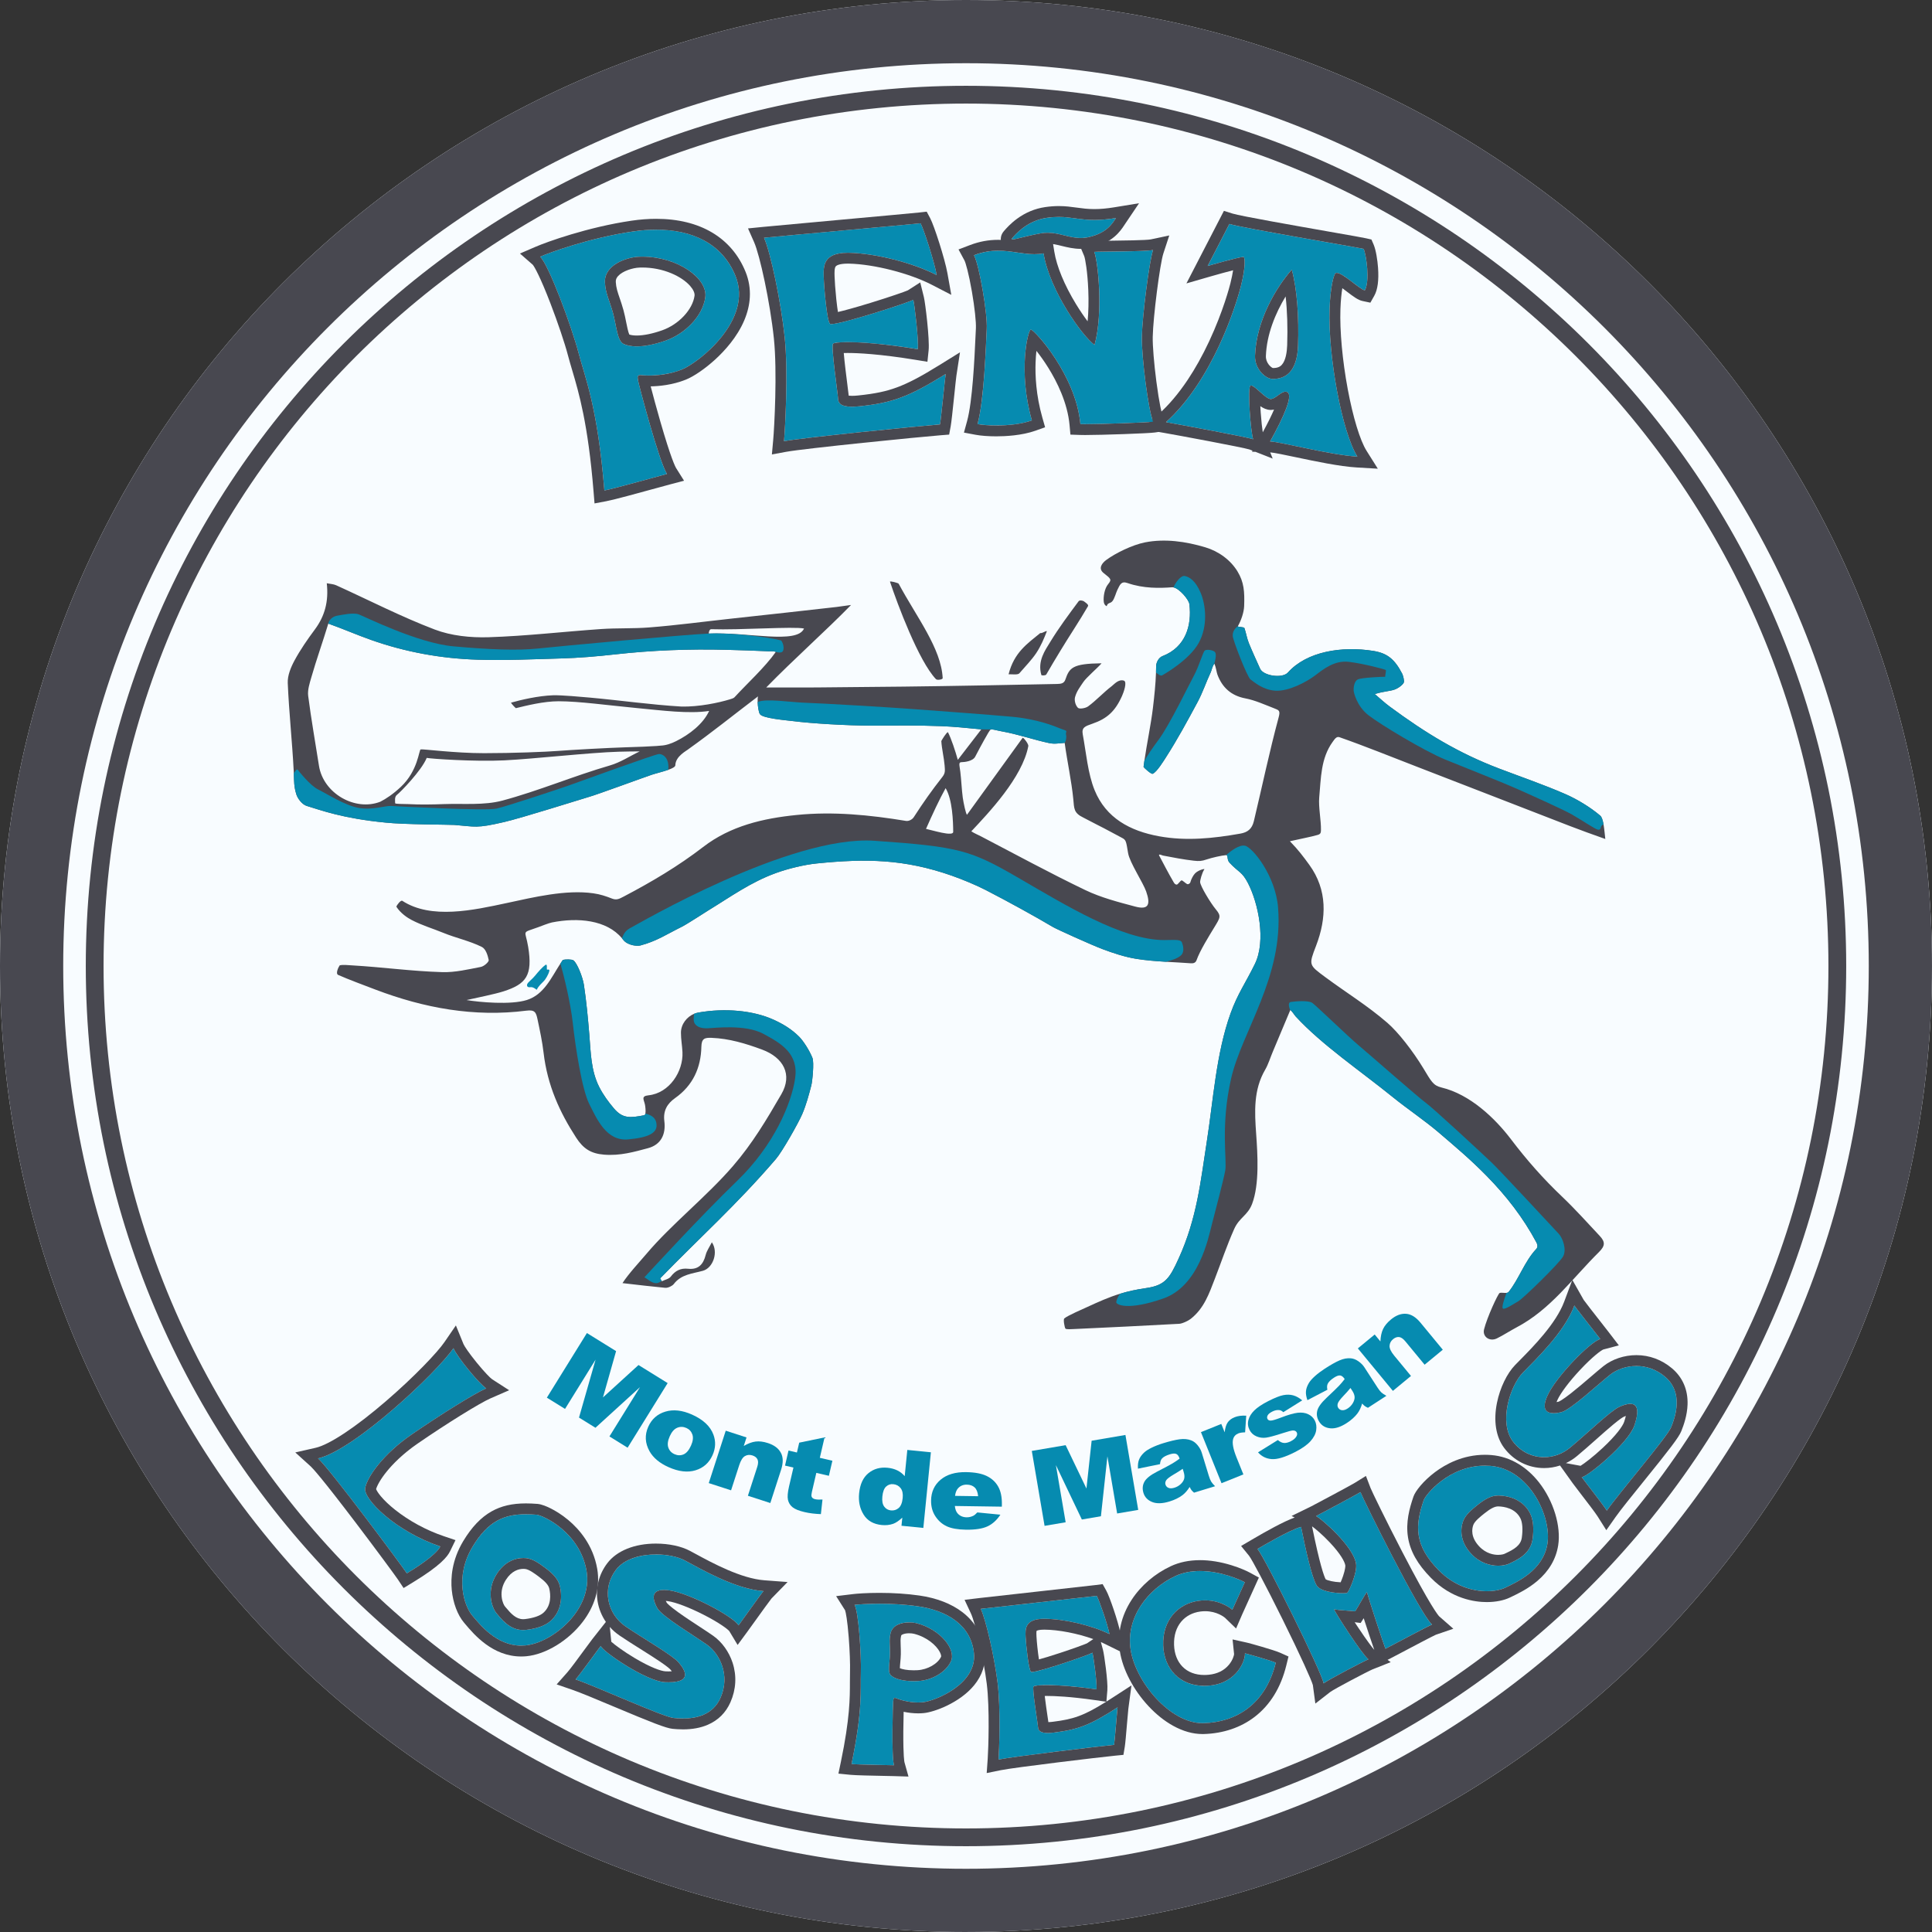 <svg width="256" height="256" viewBox="0 0 256 256" fill="none" xmlns="http://www.w3.org/2000/svg">
<rect x="0" y="0" width="256" height="256" fill="#333333" stroke="none"/>
<g clip-path="url(#clip0_483_17699)">
<path d="M128 256C119.318 256 110.64 255.125 102.208 253.4C93.988 251.718 85.902 249.208 78.175 245.94C70.59 242.731 63.274 238.76 56.431 234.138C49.654 229.559 43.282 224.302 37.49 218.51C31.699 212.719 26.441 206.346 21.863 199.569C17.24 192.726 13.269 185.411 10.061 177.825C6.793 170.099 4.283 162.013 2.601 153.793C0.875 145.359 0 136.682 0 128C0 119.318 0.875 110.64 2.6 102.208C4.282 93.988 6.792 85.902 10.06 78.175C13.269 70.59 17.24 63.274 21.862 56.431C26.441 49.654 31.698 43.282 37.49 37.49C43.281 31.699 49.654 26.441 56.431 21.863C63.274 17.24 70.589 13.269 78.175 10.061C85.901 6.793 93.987 4.283 102.207 2.601C110.641 0.875 119.318 0 128 0C136.681 0 145.359 0.875 153.791 2.6C162.012 4.282 170.098 6.792 177.824 10.06C185.409 13.269 192.726 17.24 199.568 21.862C206.345 26.441 212.718 31.698 218.509 37.49C224.3 43.281 229.558 49.654 234.136 56.431C238.759 63.274 242.73 70.589 245.938 78.175C249.207 85.901 251.717 93.987 253.399 102.207C255.124 110.639 255.999 119.318 255.999 127.999C255.999 136.681 255.124 145.359 253.399 153.791C251.717 162.011 249.207 170.097 245.938 177.823C242.73 185.409 238.759 192.725 234.136 199.567C229.558 206.344 224.3 212.717 218.509 218.508C212.718 224.3 206.345 229.558 199.568 234.136C192.725 238.759 185.409 242.729 177.824 245.938C170.098 249.206 162.012 251.716 153.791 253.398C145.359 255.124 136.681 255.998 128 255.998V256Z" fill="#F8FCFF"/>
<path d="M128 256C119.318 256 110.64 255.125 102.208 253.4C93.988 251.718 85.902 249.208 78.175 245.94C70.59 242.731 63.274 238.76 56.431 234.138C49.654 229.559 43.282 224.302 37.49 218.51C31.699 212.719 26.441 206.346 21.863 199.569C17.24 192.726 13.269 185.411 10.061 177.825C6.793 170.099 4.283 162.013 2.601 153.793C0.875 145.359 0 136.682 0 128C0 119.318 0.875 110.64 2.6 102.208C4.282 93.988 6.792 85.902 10.06 78.175C13.269 70.59 17.24 63.274 21.862 56.431C26.441 49.654 31.698 43.282 37.49 37.49C43.281 31.699 49.654 26.441 56.431 21.863C63.274 17.24 70.589 13.269 78.175 10.061C85.901 6.793 93.987 4.283 102.207 2.601C110.641 0.875 119.318 0 128 0C136.681 0 145.359 0.875 153.791 2.6C162.012 4.282 170.098 6.792 177.824 10.06C185.409 13.269 192.726 17.24 199.568 21.862C206.345 26.441 212.718 31.698 218.509 37.49C224.3 43.281 229.558 49.654 234.136 56.431C238.759 63.274 242.73 70.589 245.938 78.175C249.207 85.901 251.717 93.987 253.399 102.207C255.124 110.639 255.999 119.318 255.999 127.999C255.999 136.681 255.124 145.359 253.399 153.791C251.717 162.011 249.207 170.097 245.938 177.823C242.73 185.409 238.759 192.725 234.136 199.567C229.558 206.344 224.3 212.717 218.509 218.508C212.718 224.3 206.345 229.558 199.568 234.136C192.725 238.759 185.409 242.729 177.824 245.938C170.098 249.206 162.012 251.716 153.791 253.398C145.359 255.124 136.681 255.998 128 255.998V256ZM128 8.377C119.88 8.377 111.768 9.195 103.887 10.808C96.208 12.379 88.656 14.723 81.438 17.777C74.351 20.774 67.515 24.485 61.12 28.805C54.785 33.085 48.828 38 43.414 43.415C38 48.829 33.084 54.786 28.804 61.121C24.484 67.516 20.773 74.352 17.776 81.439C14.723 88.656 12.379 96.209 10.807 103.888C9.195 111.769 8.377 119.882 8.377 128C8.377 136.119 9.194 144.232 10.807 152.113C12.379 159.792 14.723 167.344 17.776 174.562C20.773 181.649 24.484 188.485 28.804 194.879C33.084 201.215 38 207.172 43.414 212.586C48.828 218 54.785 222.915 61.12 227.196C67.515 231.516 74.351 235.227 81.438 238.224C88.656 241.277 96.208 243.621 103.887 245.192C111.768 246.805 119.881 247.623 128 247.623C136.118 247.623 144.231 246.805 152.112 245.192C159.791 243.621 167.344 241.277 174.561 238.224C181.648 235.227 188.484 231.516 194.879 227.196C201.214 222.915 207.172 218 212.585 212.586C218 207.172 222.915 201.215 227.195 194.879C231.515 188.485 235.226 181.649 238.223 174.562C241.276 167.344 243.621 159.792 245.192 152.113C246.804 144.232 247.622 136.119 247.622 128C247.622 119.882 246.805 111.769 245.192 103.888C243.62 96.209 241.276 88.656 238.223 81.439C235.226 74.352 231.515 67.516 227.195 61.121C222.915 54.786 218 48.828 212.585 43.415C207.171 38.001 201.214 33.085 194.879 28.805C188.484 24.485 181.648 20.774 174.561 17.777C167.344 14.724 159.791 12.379 152.112 10.808C144.231 9.195 136.118 8.377 128 8.377Z" fill="#484850"/>
<path d="M128 244.633C120.087 244.633 112.179 243.835 104.495 242.263C97.006 240.73 89.639 238.444 82.601 235.466C75.69 232.543 69.024 228.925 62.789 224.713C56.613 220.54 50.806 215.749 45.529 210.471C40.251 205.194 35.46 199.387 31.287 193.211C27.075 186.976 23.457 180.31 20.534 173.399C17.557 166.36 15.27 158.994 13.737 151.505C12.165 143.821 11.367 135.913 11.367 128C11.367 120.088 12.165 112.18 13.737 104.496C15.27 97.007 17.556 89.64 20.534 82.601C23.457 75.69 27.075 69.025 31.287 62.789C35.46 56.614 40.251 50.806 45.529 45.529C50.806 40.252 56.613 35.46 62.789 31.288C69.024 27.076 75.69 23.457 82.601 20.535C89.64 17.557 97.006 15.271 104.495 13.738C112.179 12.166 120.087 11.368 128 11.368C135.912 11.368 143.82 12.165 151.504 13.738C158.993 15.271 166.36 17.557 173.399 20.535C180.31 23.458 186.976 27.076 193.211 31.288C199.386 35.46 205.193 40.252 210.471 45.529C215.748 50.807 220.54 56.614 224.712 62.789C228.924 69.025 232.543 75.69 235.465 82.601C238.443 89.641 240.729 97.007 242.262 104.496C243.834 112.179 244.632 120.088 244.632 128C244.632 135.913 243.835 143.821 242.262 151.505C240.729 158.994 238.443 166.36 235.465 173.399C232.542 180.31 228.924 186.976 224.712 193.211C220.54 199.387 215.748 205.194 210.471 210.471C205.193 215.749 199.386 220.54 193.211 224.713C186.976 228.925 180.31 232.543 173.399 235.466C166.359 238.443 158.993 240.73 151.504 242.263C143.821 243.835 135.912 244.633 128 244.633ZM128 13.723C120.246 13.723 112.496 14.505 104.968 16.046C97.631 17.547 90.414 19.787 83.518 22.704C76.747 25.568 70.216 29.113 64.108 33.24C58.056 37.329 52.366 42.024 47.194 47.195C42.023 52.367 37.327 58.058 33.239 64.109C29.112 70.218 25.567 76.749 22.703 83.52C19.786 90.416 17.546 97.632 16.044 104.969C14.504 112.497 13.722 120.247 13.722 128.001C13.722 135.755 14.504 143.505 16.044 151.033C17.546 158.369 19.786 165.586 22.703 172.482C25.567 179.253 29.111 185.784 33.239 191.893C37.327 197.944 42.023 203.635 47.194 208.806C52.366 213.978 58.056 218.673 64.108 222.762C70.217 226.889 76.747 230.434 83.518 233.298C90.414 236.215 97.631 238.455 104.968 239.956C112.496 241.497 120.246 242.278 128 242.278C135.754 242.278 143.503 241.496 151.032 239.956C158.368 238.455 165.585 236.215 172.481 233.298C179.252 230.434 185.783 226.889 191.892 222.762C197.943 218.673 203.634 213.978 208.805 208.806C213.977 203.635 218.672 197.944 222.76 191.893C226.887 185.784 230.433 179.253 233.297 172.482C236.214 165.586 238.454 158.369 239.955 151.033C241.496 143.504 242.277 135.755 242.277 128.001C242.277 120.247 241.495 112.497 239.955 104.969C238.454 97.632 236.214 90.416 233.297 83.52C230.433 76.749 226.888 70.218 222.76 64.109C218.672 58.058 213.977 52.367 208.805 47.195C203.634 42.024 197.943 37.329 191.892 33.24C185.782 29.113 179.252 25.568 172.481 22.704C165.585 19.787 158.368 17.547 151.032 16.046C143.503 14.505 135.754 13.723 128 13.723Z" fill="#484850"/>
<path d="M129.956 213.18C130.64 214.645 131.752 219.498 132.181 222.94C132.61 226.381 132.395 231.995 132.313 233.149C134.212 232.761 145.628 231.395 147.621 231.202C147.727 230.562 148.01 226.778 148.083 226.234C144.452 228.585 142.87 229.171 139.686 229.571C137.889 229.796 137.571 229.346 137.546 228.864C137.522 228.382 136.717 223.662 136.955 223.463C137.222 223.24 140.042 223.093 145.295 223.847C145.374 222.918 144.882 219.443 144.76 218.993C144.338 219.275 137.163 221.743 136.632 221.532C136.311 221.404 135.949 217.926 135.901 216.898C135.853 215.87 135.777 214.489 138.378 214.497C140.977 214.505 144.655 215.364 147.013 216.524C146.748 215.197 145.669 212.074 145.325 211.458C144.457 211.574 131.853 212.953 129.956 213.18Z" fill="#068BB0"/>
<path d="M145.325 211.458C145.669 212.074 146.748 215.196 147.013 216.524C144.655 215.364 140.977 214.505 138.378 214.497C138.37 214.497 138.363 214.497 138.355 214.497C135.778 214.497 135.853 215.873 135.901 216.898C135.949 217.926 136.311 221.404 136.632 221.532C136.654 221.54 136.687 221.545 136.73 221.545C137.741 221.545 144.356 219.264 144.76 218.993C144.882 219.444 145.374 222.919 145.295 223.848C142.33 223.422 140.141 223.283 138.747 223.283C137.672 223.283 137.071 223.366 136.955 223.463C136.717 223.663 137.521 228.383 137.546 228.865C137.567 229.259 137.783 229.632 138.842 229.632C139.078 229.632 139.358 229.613 139.686 229.571C142.87 229.171 144.452 228.586 148.083 226.234C148.011 226.779 147.728 230.562 147.622 231.202C145.629 231.396 134.213 232.761 132.313 233.149C132.395 231.995 132.61 226.381 132.182 222.94C131.753 219.499 130.64 214.646 129.957 213.18C131.854 212.953 144.457 211.574 145.326 211.459M146.105 209.903L145.136 210.031C144.708 210.088 141.121 210.485 137.652 210.87C134.244 211.248 130.72 211.638 129.784 211.75L127.811 211.987L128.651 213.789C129.216 215 130.318 219.635 130.752 223.118C131.154 226.344 130.966 231.793 130.877 233.048L130.743 234.94L132.601 234.56C134.434 234.186 145.869 232.82 147.761 232.636L148.861 232.528L149.042 231.438C149.108 231.037 149.206 229.92 149.346 228.261C149.411 227.49 149.484 226.617 149.511 226.425L149.924 223.328L147.301 225.026C147.059 225.183 146.827 225.331 146.603 225.472L146.73 223.97C146.827 222.834 146.308 219.203 146.151 218.62L145.871 217.582C146.047 217.659 146.215 217.737 146.377 217.816L148.995 219.104L148.424 216.243C148.152 214.876 147.05 211.595 146.582 210.757L146.105 209.904L146.105 209.903ZM137.358 216.093C137.414 216.059 137.668 215.937 138.355 215.937H138.374C140.271 215.943 142.818 216.449 144.87 217.186L144.022 217.754C143.679 217.908 142.232 218.44 140.462 219.022C139.179 219.445 138.271 219.716 137.664 219.881C137.517 218.921 137.372 217.543 137.339 216.83V216.818C137.328 216.609 137.311 216.226 137.357 216.092L137.358 216.093ZM138.432 224.725C138.529 224.723 138.633 224.722 138.747 224.722C139.686 224.722 141.759 224.794 145.09 225.273L146.577 225.487C143.541 227.393 142.169 227.808 139.506 228.143C139.283 228.171 139.084 228.187 138.915 228.19C138.886 227.986 138.847 227.719 138.794 227.358C138.703 226.741 138.534 225.587 138.433 224.725H138.432Z" fill="#484850"/>
<path d="M129.056 219.072C128.687 215.339 125.487 213.394 121.623 212.842C117.759 212.29 114.019 212.557 113.23 212.653C113.758 213.487 114.142 219.33 114.069 221.609C113.997 223.888 114.334 226.553 112.832 233.74C113.729 233.83 117.869 233.886 118.461 233.903C118.096 232.605 118.312 225.747 118.348 225.459C118.384 225.172 118.369 224.858 118.751 225.026C119.134 225.194 120.643 225.712 122.263 225.56C123.848 225.412 129.462 223.191 129.055 219.072H129.056ZM126.014 220.106C125.322 221.641 123.397 222.658 121.647 222.747C119.897 222.836 118.655 222.526 118.054 221.997C117.581 221.58 117.902 220.301 117.925 219.156C117.948 218.012 117.782 217.343 118.002 216.415C118.357 214.917 120.432 214.824 121.493 215.097C124.606 215.897 126.705 218.572 126.013 220.106H126.014Z" fill="#068BB0"/>
<path d="M116.541 212.504C118.011 212.504 119.803 212.581 121.623 212.842C125.487 213.394 128.686 215.339 129.056 219.072C129.464 223.191 123.848 225.412 122.263 225.56C122.06 225.579 121.859 225.588 121.662 225.588C120.284 225.588 119.087 225.173 118.752 225.026C118.678 224.993 118.619 224.979 118.571 224.979C118.373 224.979 118.377 225.228 118.348 225.459C118.312 225.747 118.096 232.605 118.461 233.903C117.869 233.885 113.729 233.829 112.832 233.739C114.333 226.552 113.997 223.887 114.069 221.608C114.142 219.328 113.758 213.487 113.23 212.652C113.647 212.602 114.891 212.503 116.541 212.503M121.067 222.762C121.253 222.762 121.447 222.757 121.647 222.747C123.397 222.658 125.322 221.641 126.014 220.106C126.706 218.572 124.607 215.898 121.494 215.097C121.208 215.024 120.848 214.977 120.467 214.977C119.438 214.977 118.262 215.321 118.002 216.415C117.781 217.343 117.948 218.012 117.925 219.156C117.902 220.3 117.581 221.58 118.054 221.997C118.586 222.466 119.621 222.762 121.067 222.762ZM116.541 211.064C114.833 211.064 113.548 211.164 113.057 211.223L110.792 211.497L111.978 213.367C112.073 213.638 112.282 214.682 112.459 216.943C112.595 218.669 112.664 220.525 112.63 221.563C112.616 222 112.616 222.446 112.617 222.916C112.618 224.94 112.62 227.711 111.423 233.446L111.095 235.013L112.688 235.172C113.374 235.241 115.446 235.285 117.509 235.324C117.943 235.332 118.286 235.338 118.418 235.343L120.378 235.403L119.848 233.515C119.831 233.45 119.676 232.774 119.694 229.412C119.7 228.457 119.719 227.526 119.738 226.82C120.31 226.94 120.972 227.028 121.662 227.028C121.912 227.028 122.159 227.017 122.399 226.994C123.774 226.865 127.144 225.653 129.07 223.315C130.153 222.002 130.644 220.486 130.49 218.931C130.278 216.785 129.254 214.949 127.528 213.623C126.074 212.505 124.102 211.742 121.827 211.417C120.189 211.183 118.411 211.064 116.543 211.064L116.541 211.064ZM119.237 221.048C119.242 220.823 119.27 220.509 119.292 220.277C119.323 219.942 119.357 219.563 119.365 219.185C119.373 218.745 119.357 218.376 119.344 218.05C119.321 217.515 119.306 217.161 119.404 216.747C119.414 216.706 119.426 216.654 119.58 216.579C119.791 216.475 120.115 216.417 120.468 216.417C120.706 216.417 120.95 216.444 121.136 216.492C122.826 216.926 124.054 218.005 124.52 218.881C124.723 219.262 124.714 219.479 124.701 219.516C124.278 220.453 122.905 221.242 121.575 221.309C121.401 221.318 121.231 221.322 121.068 221.322C120.139 221.322 119.549 221.179 119.238 221.048H119.237Z" fill="#484850"/>
<path d="M77.718 208.136C76.832 203.01 71.921 200.773 71.107 200.709C67.53 200.432 64.999 200.978 62.61 204.957C60.221 208.936 61.492 212.796 62.583 214.076C63.673 215.356 66.027 218.368 69.623 218.026C73.218 217.684 78.605 213.261 77.718 208.136ZM72.962 214.774C72.222 215.436 71.057 215.813 69.713 215.968C67.658 216.205 66.429 214.517 65.805 213.783C65.18 213.05 64.386 210.798 65.82 208.559C66.964 206.774 68.541 206.345 69.714 206.46C70.606 206.548 71.447 207.153 72.27 207.77C73.186 208.457 73.964 209.194 74.188 210.177C74.601 211.993 74.197 213.67 72.962 214.773V214.774Z" fill="#068BB0"/>
<path d="M69.682 200.649C70.139 200.649 70.613 200.671 71.107 200.709C71.921 200.772 76.832 203.009 77.718 208.136C78.605 213.262 73.218 217.684 69.623 218.026C69.432 218.044 69.244 218.053 69.061 218.053C65.781 218.053 63.615 215.288 62.583 214.076C61.492 212.796 60.221 208.935 62.61 204.957C64.669 201.527 66.833 200.649 69.682 200.649ZM69.325 215.991C69.451 215.991 69.58 215.983 69.713 215.968C71.057 215.814 72.221 215.436 72.962 214.775C74.197 213.671 74.601 211.994 74.188 210.178C73.964 209.195 73.186 208.459 72.27 207.772C71.447 207.155 70.606 206.549 69.714 206.462C69.598 206.45 69.479 206.444 69.356 206.444C68.233 206.444 66.85 206.951 65.82 208.56C64.386 210.798 65.18 213.05 65.805 213.783C66.389 214.469 67.501 215.99 69.325 215.99M69.682 199.209C67.865 199.209 66.424 199.543 65.145 200.261C63.729 201.056 62.495 202.35 61.376 204.215C59.853 206.75 59.711 209.123 59.859 210.666C60.023 212.382 60.632 214.006 61.487 215.01C61.537 215.068 61.589 215.13 61.643 215.195C62.822 216.59 65.274 219.493 69.061 219.493C69.291 219.493 69.526 219.481 69.759 219.459C72.322 219.216 75.315 217.388 77.208 214.911C77.984 213.896 78.549 212.814 78.888 211.697C79.272 210.433 79.355 209.152 79.137 207.89C78.592 204.738 76.756 202.632 75.311 201.421C74.407 200.664 73.561 200.171 73.01 199.892C72.502 199.634 71.779 199.318 71.218 199.274C70.652 199.23 70.15 199.209 69.682 199.209ZM69.325 214.551C68.395 214.551 67.721 213.835 67.057 213.037C67.001 212.97 66.949 212.907 66.9 212.85C66.812 212.748 66.545 212.295 66.472 211.588C66.39 210.803 66.579 210.045 67.032 209.337C67.801 208.136 68.72 207.884 69.356 207.884C69.429 207.884 69.502 207.888 69.574 207.895C70.103 207.947 70.856 208.512 71.407 208.924C72.268 209.57 72.68 210.041 72.784 210.498C72.961 211.276 73.095 212.726 72.004 213.701C71.543 214.112 70.672 214.409 69.549 214.539C69.474 214.547 69.398 214.552 69.326 214.552L69.325 214.551Z" fill="#484850"/>
<path d="M197.498 194.238C192.313 193.811 188.917 198.005 188.652 198.777C187.487 202.17 187.381 204.757 190.633 208.067C193.886 211.377 197.942 211.114 199.455 210.379C200.967 209.644 204.473 208.121 205.043 204.554C205.614 200.988 202.683 194.664 197.498 194.237V194.238ZM202.732 200.507C203.187 201.39 203.26 202.612 203.073 203.952C202.787 206.001 200.846 206.767 199.979 207.188C199.113 207.609 196.734 207.812 194.926 205.863C193.484 204.309 193.465 202.675 193.87 201.567C194.179 200.726 194.976 200.063 195.779 199.421C196.673 198.707 197.582 198.139 198.59 198.168C200.451 198.223 201.974 199.034 202.732 200.507H202.732Z" fill="#068BB0"/>
<path d="M196.76 194.207C197.002 194.207 197.248 194.217 197.497 194.237C202.682 194.664 205.613 200.988 205.043 204.554C204.472 208.12 200.967 209.644 199.454 210.379C198.913 210.642 198.046 210.844 197.006 210.844C195.141 210.844 192.721 210.192 190.633 208.067C187.38 204.757 187.485 202.17 188.651 198.777C188.903 198.042 191.992 194.207 196.76 194.207M198.515 207.467C199.138 207.467 199.661 207.342 199.979 207.187C200.846 206.766 202.787 206 203.073 203.951C203.261 202.611 203.187 201.389 202.732 200.506C201.973 199.033 200.451 198.222 198.589 198.167C198.563 198.167 198.539 198.166 198.513 198.166C197.536 198.166 196.65 198.724 195.779 199.42C194.975 200.062 194.178 200.725 193.87 201.566C193.464 202.673 193.483 204.308 194.925 205.862C196.069 207.095 197.441 207.467 198.514 207.467M196.76 192.767C193.825 192.767 191.545 194.017 190.148 195.065C188.605 196.223 187.542 197.573 187.29 198.309C186.756 199.862 186.254 201.714 186.563 203.677C186.859 205.549 187.826 207.264 189.606 209.076C192.35 211.868 195.421 212.284 197.007 212.284C198.181 212.284 199.274 212.068 200.084 211.674C200.152 211.641 200.226 211.606 200.302 211.569C201.169 211.153 202.478 210.523 203.691 209.497C205.241 208.184 206.174 206.598 206.465 204.781C206.871 202.239 205.852 198.883 203.929 196.43C203.14 195.425 202.235 194.607 201.239 193.999C200.111 193.31 198.892 192.908 197.616 192.803C197.332 192.779 197.044 192.767 196.76 192.767ZM198.515 206.028C197.965 206.028 196.905 205.879 195.982 204.884C194.863 203.677 195.026 202.598 195.222 202.062C195.406 201.562 196.141 200.974 196.678 200.546C197.502 199.887 198.051 199.607 198.514 199.607C198.525 199.607 198.536 199.607 198.547 199.607C199.344 199.63 200.782 199.864 201.452 201.165C201.734 201.713 201.804 202.632 201.648 203.751C201.503 204.794 200.582 205.309 199.571 205.787C199.492 205.824 199.418 205.859 199.351 205.891C199.274 205.929 198.972 206.027 198.516 206.027L198.515 206.028Z" fill="#484850"/>
<path d="M42.143 193.245C43.792 194.739 53.228 207.452 53.91 208.475C54.895 207.877 57.762 206.102 58.343 204.914C52.429 202.914 48.1 198.637 48.39 197.16C48.68 195.683 50.739 192.699 54.529 190.089C58.318 187.479 62.853 184.652 64.426 183.966C63.473 183.351 60.528 179.732 60.084 178.646C57.853 181.901 46.941 192.152 42.143 193.245Z" fill="#068BB0"/>
<path d="M60.084 178.645C60.528 179.732 63.473 183.351 64.426 183.966C62.853 184.651 58.318 187.478 54.529 190.089C50.739 192.699 48.68 195.683 48.39 197.16C48.1 198.637 52.429 202.914 58.343 204.914C57.763 206.102 54.895 207.876 53.91 208.475C53.228 207.452 43.792 194.739 42.143 193.245C46.941 192.152 57.853 181.901 60.084 178.645ZM60.407 175.627L58.896 177.831C57.963 179.193 54.927 182.401 51.137 185.665C47.129 189.117 43.648 191.425 41.824 191.841L39.127 192.455L41.176 194.311C41.403 194.518 42.513 195.674 47.243 201.907C49.948 205.473 52.408 208.818 52.712 209.274L53.477 210.422L54.657 209.706C58.414 207.426 59.298 206.24 59.637 205.547L60.355 204.075L58.804 203.551C56.499 202.772 54.207 201.53 52.353 200.056C51.581 199.442 50.921 198.815 50.446 198.242C50.029 197.74 49.882 197.438 49.834 197.313C49.967 196.856 50.402 196.016 51.263 194.96C52.003 194.052 53.313 192.676 55.346 191.275C59.16 188.648 63.582 185.905 65.001 185.287L67.465 184.214L65.207 182.757C64.984 182.61 64.204 181.831 63.17 180.56C62.134 179.289 61.521 178.357 61.417 178.102L60.407 175.628V175.627Z" fill="#484850"/>
<path d="M76.267 222.531C79.097 223.504 87.891 227.509 89.268 227.645C90.644 227.78 94.126 228.006 95.466 224.981C96.806 221.956 95.347 219.12 93.696 217.943C92.045 216.767 87.725 214.197 87.104 213.097C86.465 211.962 86.014 210.354 88.7 210.734C91.385 211.113 97.137 214.169 97.859 215.369C98.594 214.37 100.914 211.094 101.172 210.83C97.406 210.547 92.942 207.937 90.74 206.765C88.539 205.592 83.508 205.504 81.612 208.011C79.715 210.517 80.457 213.863 82.901 215.522C85.344 217.181 89.102 219.317 89.933 220.296C90.763 221.276 91.914 223.058 88.142 222.9C85.575 222.793 79.666 218.679 79.608 218.095C79.078 218.767 76.952 221.759 76.268 222.531H76.267Z" fill="#068BB0"/>
<path d="M86.925 205.973C88.401 205.973 89.819 206.274 90.74 206.765C92.942 207.937 97.406 210.547 101.172 210.83C100.914 211.094 98.594 214.371 97.859 215.369C97.137 214.169 91.385 211.113 88.7 210.734C88.426 210.695 88.185 210.677 87.973 210.677C86.109 210.677 86.53 212.077 87.104 213.096C87.725 214.197 92.045 216.767 93.696 217.943C95.347 219.12 96.806 221.956 95.466 224.981C94.435 227.309 92.134 227.711 90.501 227.711C90.013 227.711 89.585 227.675 89.268 227.644C87.891 227.508 79.097 223.504 76.267 222.531C76.951 221.758 79.078 218.765 79.607 218.094C79.665 218.679 85.575 222.792 88.141 222.9C88.3 222.906 88.449 222.91 88.59 222.91C91.817 222.91 90.728 221.234 89.932 220.296C89.102 219.317 85.344 217.18 82.9 215.521C80.457 213.862 79.715 210.517 81.611 208.01C82.714 206.552 84.876 205.973 86.925 205.973M86.925 204.533C84.073 204.533 81.718 205.484 80.463 207.142C79.346 208.619 78.893 210.417 79.188 212.208C79.349 213.18 79.727 214.103 80.282 214.912L78.476 217.204C78.271 217.465 77.886 217.991 77.398 218.656C76.633 219.701 75.584 221.132 75.189 221.578L73.76 223.192L75.799 223.894C76.917 224.278 79.142 225.213 81.293 226.117C86.4 228.263 88.249 228.992 89.128 229.079C89.478 229.113 89.952 229.152 90.502 229.152C91.739 229.152 92.842 228.948 93.78 228.543C95.161 227.947 96.172 226.945 96.783 225.565C97.537 223.863 97.636 222.05 97.072 220.322C96.6 218.879 95.674 217.585 94.532 216.771C94.062 216.437 93.425 216.02 92.687 215.537C91.778 214.941 90.746 214.267 89.89 213.651C88.671 212.774 88.393 212.434 88.351 212.376C88.3 212.286 88.258 212.203 88.223 212.129C88.308 212.136 88.401 212.147 88.498 212.161C89.52 212.305 91.325 212.99 93.21 213.95C95.362 215.045 96.438 215.885 96.637 216.133L97.738 217.964L99.018 216.224C99.269 215.882 99.704 215.278 100.163 214.638C100.85 213.682 101.993 212.093 102.224 211.813L104.356 209.627L101.279 209.395C98.191 209.163 94.403 207.111 92.139 205.884C91.881 205.744 91.638 205.612 91.416 205.494C90.27 204.884 88.633 204.534 86.925 204.534V204.533ZM80.999 217.538L80.803 215.58C81.18 216.007 81.613 216.388 82.092 216.714C82.938 217.288 83.934 217.917 84.898 218.523C85.85 219.123 86.749 219.69 87.491 220.194C88.515 220.891 88.778 221.161 88.835 221.228C88.906 221.311 88.968 221.388 89.02 221.457C88.9 221.465 88.757 221.47 88.591 221.47C88.469 221.47 88.338 221.468 88.202 221.462C87.607 221.437 86.215 220.96 84.092 219.695C82.604 218.808 81.452 217.945 80.999 217.538H80.999Z" fill="#484850"/>
<path d="M212.909 200.162C214.633 197.717 220.929 190.387 221.443 189.102C221.957 187.817 223.144 184.536 220.612 182.407C218.081 180.277 214.95 180.888 213.361 182.146C211.772 183.403 208.099 186.837 206.869 187.125C205.602 187.423 203.932 187.407 205.045 184.935C206.157 182.462 210.695 177.789 212.049 177.431C211.294 176.446 208.794 173.305 208.612 172.984C207.291 176.522 203.539 180.081 201.8 181.869C200.062 183.657 198.575 188.462 200.453 190.983C202.332 193.503 205.751 193.722 208.026 191.838C210.3 189.954 213.398 186.94 214.57 186.416C215.743 185.891 217.775 185.282 216.572 188.862C215.754 191.297 210.157 195.825 209.579 195.718C210.077 196.414 212.358 199.29 212.909 200.162Z" fill="#068BB0"/>
<path d="M208.612 172.984C208.794 173.305 211.294 176.446 212.049 177.431C210.695 177.789 206.157 182.462 205.044 184.935C204.214 186.779 204.932 187.257 205.876 187.257C206.198 187.257 206.547 187.201 206.869 187.126C208.098 186.837 211.771 183.404 213.36 182.146C214.195 181.485 215.456 181.003 216.832 181.003C218.074 181.003 219.411 181.396 220.612 182.407C223.144 184.537 221.957 187.818 221.443 189.102C220.929 190.387 214.633 197.717 212.909 200.163C212.358 199.291 210.077 196.415 209.579 195.719C209.585 195.72 209.593 195.721 209.601 195.721C210.287 195.721 215.763 191.269 216.572 188.862C217.33 186.61 216.805 186.016 216.02 186.016C215.558 186.016 215.005 186.222 214.57 186.417C213.398 186.941 210.3 189.955 208.026 191.839C207.028 192.666 205.809 193.088 204.596 193.088C203.047 193.088 201.507 192.398 200.452 190.983C198.573 188.463 200.06 183.657 201.8 181.869C203.539 180.081 207.29 176.522 208.611 172.984M208.343 169.59L207.263 172.48C206.179 175.382 203.153 178.448 201.344 180.28C201.137 180.489 200.943 180.686 200.768 180.865C199.683 181.981 198.76 183.897 198.359 185.864C197.872 188.254 198.206 190.378 199.299 191.844C200.57 193.55 202.501 194.527 204.597 194.527C205.317 194.527 206.031 194.41 206.711 194.185L208.408 196.556C208.602 196.826 208.998 197.342 209.502 197.996C210.292 199.023 211.375 200.429 211.692 200.932L212.845 202.755L214.087 200.992C214.767 200.026 216.285 198.149 217.753 196.335C221.237 192.028 222.453 190.457 222.781 189.637C223.112 188.807 223.559 187.542 223.609 186.123C223.679 184.168 222.964 182.503 221.54 181.305C220.185 180.165 218.557 179.563 216.832 179.563C215.226 179.563 213.635 180.093 212.468 181.017C212.016 181.375 211.437 181.871 210.768 182.445C209.943 183.152 209.007 183.954 208.177 184.606C206.996 185.532 206.59 185.704 206.523 185.728C206.421 185.752 206.331 185.769 206.25 185.782C206.279 185.706 206.314 185.621 206.357 185.526C206.78 184.585 207.942 183.042 209.388 181.5C211.04 179.738 212.147 178.939 212.44 178.817L214.505 178.27L213.191 176.555C212.933 176.219 212.473 175.633 211.987 175.012C211.26 174.086 210.052 172.546 209.848 172.247L208.342 169.59L208.343 169.59ZM207.497 193.87C208.012 193.626 208.5 193.317 208.945 192.947C209.733 192.295 210.614 191.513 211.466 190.757C212.307 190.01 213.101 189.305 213.792 188.733C214.746 187.944 215.08 187.766 215.159 187.731C215.26 187.686 215.35 187.648 215.432 187.616C215.388 187.817 215.318 188.076 215.208 188.404C215.019 188.968 214.172 190.173 212.365 191.859C211.099 193.041 209.949 193.907 209.432 194.228L207.498 193.871L207.497 193.87Z" fill="#484850"/>
<path d="M172.399 202.318C170.965 202.683 167.139 204.941 166.626 205.242C167.671 206.527 175.2 221.684 175.384 223.056C176.016 222.563 180.772 220.086 181.325 219.866C180.519 219.277 176.957 213.751 176.774 213.252C177.458 213.364 179.126 213.452 179.571 213.509C179.955 212.905 180.774 211.428 181.117 210.946C181.307 211.706 183.325 217.861 183.58 218.466C184.206 218.15 189.339 215.404 189.756 215.261C188.136 213.842 180.675 198.762 180.272 197.711C179.735 198.045 174.797 200.685 174.388 200.886C175.167 201.276 179.35 204.93 179.685 207.212C179.861 208.409 178.717 210.947 178.5 211.064C178.283 211.18 175.095 211.142 174.456 210.065C173.817 208.988 173.013 205.377 172.399 202.318L172.399 202.318Z" fill="#068BB0"/>
<path d="M180.271 197.713C180.674 198.764 188.135 213.843 189.756 215.262C189.339 215.405 184.206 218.151 183.579 218.468C183.324 217.862 181.306 211.706 181.117 210.947C180.774 211.429 179.954 212.905 179.57 213.51C179.126 213.453 177.457 213.365 176.773 213.253C176.956 213.752 180.519 219.277 181.324 219.867C180.772 220.086 176.016 222.565 175.384 223.056C175.2 221.685 167.67 206.528 166.626 205.243C167.137 204.942 170.964 202.683 172.398 202.319C173.012 205.379 173.816 208.989 174.455 210.066C174.948 210.898 176.96 211.11 177.952 211.11C178.245 211.11 178.449 211.092 178.499 211.065C178.716 210.949 179.86 208.411 179.684 207.213C179.349 204.931 175.166 201.276 174.386 200.887C174.795 200.687 179.734 198.046 180.27 197.713M180.992 195.569L179.511 196.49C179.034 196.787 174.136 199.406 173.755 199.594L171.141 200.873L171.55 201.078C170.11 201.596 167.746 202.914 165.915 203.991L165.896 204.003L164.452 204.852L165.508 206.15C165.876 206.624 167.64 209.91 169.957 214.594C172.355 219.44 173.801 222.669 173.962 223.285L174.291 225.732L176.266 224.195C176.84 223.771 181.263 221.451 181.859 221.204L184.277 220.243L183.861 219.938L184.229 219.752C184.43 219.651 185 219.349 185.791 218.931C187.102 218.238 189.813 216.806 190.255 216.612L192.575 215.816L190.709 214.182C190.605 214.082 189.657 213.049 185.801 205.619C183.622 201.421 181.778 197.613 181.616 197.196L180.992 195.568L180.992 195.569ZM175.656 209.263C175.437 208.839 174.886 207.361 173.853 202.249C174.238 202.522 175.208 203.321 176.225 204.402C177.615 205.88 178.188 206.931 178.26 207.422C178.275 207.524 178.252 207.976 177.967 208.82C177.859 209.14 177.742 209.432 177.641 209.663C176.704 209.625 175.906 209.423 175.656 209.262V209.263ZM180.295 215.053L180.697 214.422C181.217 216.023 181.805 217.79 182.099 218.616C181.824 218.304 181.168 217.455 180.02 215.737C179.84 215.468 179.666 215.205 179.501 214.952L180.295 215.053Z" fill="#484850"/>
<path d="M164.945 209.657C164.054 209.17 159.383 207.13 155.734 208.839C152.085 210.547 149.15 214.345 149.815 218.603C150.496 222.966 155.175 228.452 159.479 228.328C163.784 228.204 167.685 225.861 169.048 220.317C168.349 220.003 165.225 219.131 164.958 219.072C165.044 219.903 163.997 222.966 160.328 223.344C156.658 223.722 154.242 221.363 154.129 218.014C154.016 214.665 156.109 212.479 158.852 212.11C161.596 211.741 163.292 213.305 163.292 213.305L164.945 209.658V209.657Z" fill="#068BB0"/>
<path d="M158.998 208.168C161.743 208.168 164.309 209.309 164.945 209.657L163.292 213.304C163.292 213.304 161.936 212.053 159.686 212.053C159.421 212.053 159.142 212.071 158.852 212.11C156.109 212.479 154.017 214.665 154.129 218.014C154.235 221.126 156.328 223.383 159.569 223.383C159.815 223.383 160.068 223.37 160.328 223.344C163.997 222.966 165.044 219.903 164.958 219.071C165.225 219.131 168.349 220.002 169.048 220.317C167.685 225.86 163.783 228.203 159.479 228.327C159.432 228.329 159.383 228.329 159.335 228.329C155.071 228.329 150.488 222.916 149.815 218.603C149.15 214.343 152.085 210.546 155.734 208.838C156.776 208.35 157.901 208.168 158.998 208.168M158.998 206.729C157.57 206.729 156.266 207 155.124 207.535C153.014 208.522 151.178 210.1 149.952 211.977C148.564 214.102 148.025 216.471 148.393 218.826C148.766 221.218 150.18 223.924 152.176 226.066C153.198 227.164 154.299 228.043 155.447 228.677C156.759 229.403 158.067 229.77 159.335 229.77C159.397 229.77 159.46 229.77 159.521 229.768C162.084 229.694 164.408 228.908 166.245 227.497C168.308 225.911 169.722 223.611 170.446 220.662L170.732 219.497L169.639 219.004C168.792 218.624 165.564 217.732 165.271 217.667L163.322 217.232L163.523 219.184C163.51 219.337 163.365 219.958 162.833 220.596C162.202 221.353 161.31 221.795 160.181 221.912C159.974 221.933 159.768 221.944 159.57 221.944C158.396 221.944 157.403 221.567 156.699 220.854C156 220.146 155.609 219.147 155.569 217.965C155.527 216.731 155.857 215.661 156.521 214.872C157.14 214.137 158.013 213.676 159.045 213.536C159.26 213.508 159.475 213.493 159.686 213.493C161.25 213.493 162.221 214.282 162.322 214.368L163.786 215.785L164.604 213.898L166.256 210.251L166.807 209.035L165.637 208.394C165.19 208.149 164.28 207.743 163.187 207.405C161.731 206.956 160.321 206.727 158.998 206.727V206.729Z" fill="#484850"/>
<path d="M176.99 36.179C177.691 35.901 180.116 38.322 180.846 38.477C181.538 37.247 181.052 33.813 180.692 32.978C179.576 32.723 164.61 30.211 162.899 29.675L160.023 35.242C160.023 35.242 164.698 33.891 164.822 34.068C164.946 34.245 165.082 35.289 164.428 37.904C163.775 40.52 160.661 50.404 154.498 55.942C155.745 56.158 165.33 57.92 166.056 58.206C165.737 57.416 165.258 51.3 165.698 51.099C166.138 50.898 167.67 52.855 168.361 52.879C169.052 52.903 170.01 51.509 170.641 52.007C171.272 52.505 170.186 55.106 168.294 58.5C169.764 58.551 176.234 60.291 179.861 60.505C177.819 57.258 175.958 47.175 176.176 40.911C176.28 37.939 176.761 36.272 176.99 36.181L176.99 36.179ZM168.555 50.203C167.711 50.174 166.235 48.911 166.298 47.125C166.461 42.459 169.124 38.054 171.166 35.731C171.883 38.323 172.124 42.138 171.997 45.796C171.869 49.453 170.168 50.259 168.556 50.203L168.555 50.203Z" fill="#068BB0"/>
<path d="M162.898 29.675C164.61 30.21 179.575 32.723 180.691 32.978C181.051 33.812 181.537 37.246 180.845 38.477C180.155 38.33 177.949 36.157 177.118 36.157C177.07 36.157 177.027 36.164 176.989 36.179C176.76 36.27 176.279 37.937 176.175 40.909C175.956 47.173 177.818 57.257 179.859 60.503C176.233 60.289 169.762 58.55 168.293 58.498C170.185 55.103 171.271 52.502 170.639 52.005C170.544 51.93 170.44 51.898 170.332 51.898C169.73 51.898 168.962 52.877 168.378 52.877C168.372 52.877 168.366 52.877 168.36 52.877C167.702 52.855 166.284 51.083 165.769 51.083C165.743 51.083 165.718 51.087 165.697 51.097C165.257 51.298 165.736 57.414 166.054 58.204C165.329 57.919 155.744 56.157 154.497 55.94C160.66 50.402 163.773 40.519 164.427 37.903C165.081 35.287 164.944 34.244 164.821 34.067C164.813 34.056 164.788 34.05 164.748 34.05C164.138 34.05 160.021 35.24 160.021 35.24L162.898 29.673M168.708 50.206C170.274 50.206 171.873 49.338 171.997 45.796C172.124 42.138 171.883 38.323 171.166 35.732C169.124 38.054 166.461 42.46 166.298 47.126C166.235 48.912 167.711 50.175 168.555 50.204C168.606 50.206 168.656 50.207 168.707 50.207M162.175 27.94L161.62 29.014L158.743 34.58L157.207 37.553L160.422 36.624C161.409 36.339 162.523 36.033 163.391 35.81C163.324 36.252 163.213 36.825 163.031 37.555C162.94 37.919 162.087 41.228 160.224 45.218C159.343 47.102 158.379 48.831 157.36 50.354C156.158 52.15 154.871 53.67 153.535 54.87L151.329 56.853L154.251 57.36C156.093 57.68 164.642 59.271 165.55 59.554L165.966 59.717L165.889 59.855L166.362 59.872L168.64 60.766L168.307 59.941C168.842 59.981 170.314 60.291 171.739 60.591C174.312 61.133 177.515 61.808 179.774 61.941L182.568 62.105L181.078 59.737C180.216 58.366 179.284 55.315 178.585 51.574C177.876 47.786 177.514 43.818 177.613 40.96C177.655 39.752 177.759 38.836 177.866 38.187C178.079 38.344 178.285 38.502 178.443 38.622C179.391 39.345 179.956 39.761 180.545 39.886L181.581 40.106L182.1 39.184C182.549 38.384 182.717 37.137 182.598 35.477C182.525 34.456 182.316 33.111 182.013 32.408L181.723 31.738L181.012 31.575C180.621 31.486 179.091 31.216 176.193 30.707C171.774 29.93 164.378 28.63 163.328 28.302L162.174 27.94L162.175 27.94ZM168.656 48.766C168.397 48.67 167.705 48.072 167.737 47.175C167.836 44.337 168.992 41.508 170.352 39.281C170.565 41.174 170.639 43.398 170.558 45.745C170.527 46.611 170.378 47.766 169.836 48.351C169.671 48.529 169.375 48.766 168.707 48.766C168.69 48.766 168.673 48.766 168.655 48.766H168.656ZM167.323 57.28C167.241 56.764 167.135 55.857 167.053 54.688C167.031 54.376 167.013 54.086 167 53.82C167.413 54.104 167.84 54.3 168.311 54.317C168.334 54.318 168.357 54.319 168.379 54.319C168.532 54.319 168.678 54.302 168.817 54.271C168.513 54.982 168.044 55.957 167.323 57.28Z" fill="#484850"/>
<path d="M101.237 31.501C102.119 33.493 103.491 40.059 103.978 44.704C104.464 49.349 104.027 56.904 103.887 58.456C106.455 57.984 121.865 56.445 124.555 56.236C124.714 55.377 125.195 50.289 125.307 49.557C120.354 52.629 118.209 53.376 113.91 53.831C111.484 54.088 111.068 53.472 111.047 52.823C111.026 52.173 110.067 45.795 110.393 45.532C110.758 45.239 114.56 45.116 121.614 46.27C121.744 45.02 121.173 40.328 121.021 39.718C120.446 40.087 110.719 43.222 110.008 42.923C109.579 42.742 109.184 38.049 109.146 36.664C109.108 35.278 109.043 33.416 112.544 33.495C116.045 33.574 120.976 34.827 124.12 36.451C123.799 34.657 122.427 30.423 121.981 29.585C120.808 29.717 103.798 31.243 101.237 31.5L101.237 31.501Z" fill="#068BB0"/>
<path d="M121.981 29.587C122.427 30.425 123.799 34.658 124.12 36.453C120.976 34.829 116.045 33.575 112.544 33.497C112.472 33.496 112.401 33.494 112.332 33.494C109.046 33.494 109.109 35.308 109.146 36.666C109.184 38.051 109.58 42.745 110.008 42.925C110.04 42.939 110.092 42.945 110.159 42.945C111.583 42.945 120.472 40.072 121.021 39.719C121.173 40.33 121.744 45.022 121.614 46.272C117.266 45.56 114.153 45.334 112.319 45.334C111.179 45.334 110.533 45.422 110.393 45.534C110.067 45.796 111.027 52.174 111.047 52.824C111.064 53.37 111.361 53.892 112.896 53.892C113.187 53.892 113.523 53.873 113.91 53.832C118.208 53.377 120.354 52.63 125.306 49.559C125.194 50.29 124.714 55.378 124.554 56.238C121.865 56.446 106.455 57.985 103.886 58.458C104.027 56.905 104.463 49.351 103.977 44.705C103.491 40.06 102.119 33.494 101.237 31.503C103.798 31.246 120.808 29.721 121.981 29.588M122.791 28.047L121.819 28.156C121.236 28.221 116.393 28.663 111.709 29.09C107.109 29.509 102.353 29.942 101.093 30.068L99.115 30.266L99.92 32.084C100.678 33.797 102.039 40.026 102.544 44.853C103.004 49.245 102.605 56.628 102.451 58.326L102.28 60.215L104.146 59.872C106.635 59.414 122.106 57.87 124.665 57.672L125.767 57.586L125.969 56.499C126.065 55.98 126.231 54.418 126.456 52.268C126.57 51.175 126.687 50.046 126.729 49.775L127.202 46.686L124.547 48.333C122.03 49.894 120.384 50.76 118.862 51.325C117.412 51.862 115.982 52.163 113.758 52.398C113.434 52.433 113.143 52.45 112.896 52.45C112.706 52.45 112.563 52.44 112.459 52.427C112.429 52.133 112.37 51.672 112.271 50.889C112.147 49.913 111.9 47.971 111.803 46.779C111.952 46.774 112.122 46.771 112.319 46.771C113.607 46.771 116.497 46.891 121.382 47.69L122.888 47.937L123.047 46.419C123.197 44.974 122.606 40.125 122.419 39.37L121.935 37.42L120.296 38.471C119.886 38.657 117.874 39.354 115.356 40.129C113.211 40.788 111.835 41.155 111.031 41.34C110.969 40.955 110.894 40.408 110.813 39.64C110.685 38.416 110.601 37.197 110.586 36.623V36.608C110.571 36.107 110.554 35.484 110.76 35.272C110.838 35.193 111.182 34.931 112.332 34.931C112.391 34.931 112.452 34.932 112.512 34.933C115.81 35.008 120.517 36.21 123.46 37.73L126.052 39.069L125.538 36.197C125.196 34.289 123.786 29.91 123.252 28.908L122.791 28.045L122.791 28.047Z" fill="#484850"/>
<path d="M97.456 36.56C95.305 31.266 89.79 29.804 83.906 30.666C78.021 31.527 72.674 33.532 71.562 34.013C72.695 35.004 75.777 43.373 76.654 46.735C77.532 50.096 79.175 53.845 80.083 64.994C81.433 64.738 87.505 63.032 88.378 62.803C87.285 61.064 84.639 50.95 84.568 50.515C84.497 50.08 84.34 49.627 84.971 49.707C85.603 49.787 88.032 49.892 90.332 48.972C92.584 48.07 99.829 42.402 97.456 36.56ZM93.456 39.384C93.108 41.924 90.734 44.242 88.216 45.127C85.698 46.012 83.749 46.095 82.642 45.581C81.772 45.176 81.688 43.169 81.228 41.487C80.768 39.806 80.237 38.901 80.158 37.449C80.03 35.108 83.022 34.076 84.69 34.017C89.584 33.841 93.805 36.844 93.456 39.384Z" fill="#068BB0"/>
<path d="M86.952 30.435C91.621 30.435 95.682 32.194 97.456 36.56C99.829 42.401 92.584 48.07 90.332 48.972C88.724 49.616 87.053 49.758 85.977 49.758C85.514 49.758 85.161 49.731 84.971 49.707C84.922 49.701 84.878 49.698 84.837 49.698C84.363 49.698 84.502 50.114 84.568 50.515C84.639 50.95 87.285 61.063 88.378 62.803C87.505 63.032 81.433 64.738 80.083 64.994C79.175 53.845 77.532 50.096 76.654 46.735C75.777 43.373 72.695 35.003 71.562 34.013C72.674 33.532 78.022 31.527 83.906 30.666C84.939 30.514 85.959 30.435 86.952 30.435ZM84.371 45.898C85.411 45.898 86.713 45.656 88.217 45.127C90.735 44.241 93.108 41.924 93.456 39.384C93.795 36.914 89.817 34.009 85.1 34.009C84.964 34.009 84.827 34.012 84.69 34.017C83.022 34.076 80.03 35.108 80.158 37.449C80.237 38.9 80.768 39.806 81.228 41.487C81.688 43.169 81.772 45.176 82.642 45.581C83.088 45.788 83.669 45.898 84.37 45.898M86.952 28.995C85.907 28.995 84.812 29.077 83.697 29.241C77.873 30.094 72.436 32.066 70.99 32.691L68.896 33.594L70.593 35.078C70.828 35.348 71.606 36.744 72.933 40.191C73.908 42.725 74.844 45.501 75.261 47.099C75.427 47.733 75.617 48.376 75.819 49.058C76.704 52.046 77.917 56.138 78.648 65.111L78.778 66.706L80.351 66.409C81.355 66.218 84.516 65.356 87.401 64.563C88.041 64.387 88.545 64.248 88.743 64.197L90.641 63.699L89.598 62.038C89.462 61.822 88.91 60.74 87.51 55.899C86.969 54.026 86.492 52.246 86.22 51.196C87.271 51.177 89.082 51.025 90.868 50.309C91.942 49.879 93.443 48.848 94.786 47.618C96.007 46.499 97.663 44.696 98.614 42.459C99.053 41.425 99.303 40.386 99.356 39.371C99.417 38.221 99.226 37.093 98.79 36.019C96.951 31.49 92.746 28.996 86.953 28.996L86.952 28.995ZM83.387 44.33C83.234 44.011 83.071 43.191 82.969 42.681C82.867 42.167 82.762 41.636 82.616 41.107C82.446 40.483 82.267 39.962 82.11 39.503C81.835 38.701 81.636 38.121 81.596 37.37C81.579 37.069 81.674 36.822 81.904 36.571C82.504 35.914 83.818 35.488 84.742 35.455C84.86 35.451 84.98 35.448 85.1 35.448H85.1C86.418 35.448 87.742 35.709 88.931 36.202C89.986 36.639 90.882 37.24 91.453 37.895C91.867 38.369 92.077 38.84 92.03 39.187C91.778 41.027 89.933 42.996 87.739 43.768C86.455 44.22 85.29 44.458 84.371 44.458C83.887 44.458 83.574 44.391 83.387 44.329V44.33Z" fill="#484850"/>
<path d="M129.057 33.814C129.748 35.092 130.864 41.533 130.748 43.606C130.633 45.678 130.422 52.938 129.53 56.194C130.949 56.46 134.406 56.538 136.728 55.71C134.879 49.2 136.194 43.752 136.586 43.68C136.978 43.607 142.564 49.642 143.157 56.194C144.799 56.252 152.119 55.988 152.814 55.883C152.168 54.563 151.255 47.264 151.304 44.627C151.353 41.99 152.254 34.754 152.787 33.129C151.741 33.352 145.773 33.317 144.992 33.376C145.471 34.517 146.228 41.335 145.037 45.706C143.391 44.524 139.062 38.447 138.28 33.574C135.362 34.121 132.915 32.348 129.058 33.814L129.057 33.814Z" fill="#068BB0"/>
<path d="M152.786 33.128C152.253 34.753 151.352 41.989 151.303 44.626C151.253 47.263 152.167 54.562 152.813 55.882C152.184 55.978 146.145 56.202 143.777 56.202C143.525 56.202 143.314 56.2 143.156 56.194C142.566 49.681 137.043 43.679 136.593 43.679C136.59 43.679 136.588 43.679 136.585 43.68C136.193 43.752 134.878 49.2 136.727 55.71C135.336 56.206 133.535 56.377 132.011 56.377C130.993 56.377 130.097 56.3 129.529 56.194C130.421 52.938 130.632 45.678 130.747 43.606C130.863 41.534 129.746 35.092 129.056 33.814C130.242 33.363 131.295 33.219 132.269 33.219C134.013 33.219 135.504 33.682 137.057 33.682C137.459 33.682 137.864 33.651 138.278 33.573C139.059 38.445 143.389 44.523 145.035 45.705C146.226 41.335 145.469 34.517 144.99 33.375C145.771 33.316 151.739 33.352 152.785 33.128M154.934 31.198L152.486 31.72C151.906 31.84 148.634 31.877 147.062 31.895C145.829 31.909 145.171 31.918 144.882 31.94L142.89 32.091L143.664 33.933C143.798 34.273 144.105 36.002 144.204 38.443C144.264 39.926 144.232 41.328 144.115 42.575C143.641 41.945 143.113 41.176 142.563 40.275C141.03 37.756 140.014 35.296 139.701 33.346L139.467 31.886L138.014 32.158C137.713 32.215 137.4 32.242 137.058 32.242C136.41 32.242 135.731 32.142 135.014 32.036C134.158 31.91 133.272 31.779 132.269 31.779C130.984 31.779 129.765 32.004 128.545 32.468L127.009 33.052L127.79 34.498C127.947 34.789 128.357 36.176 128.786 38.657C129.146 40.739 129.357 42.695 129.311 43.525C129.294 43.827 129.275 44.237 129.253 44.712C129.127 47.459 128.864 53.175 128.141 55.813L127.728 57.321L129.265 57.609C129.968 57.741 130.969 57.817 132.012 57.817C133.167 57.817 135.379 57.719 137.211 57.067L138.481 56.614L138.112 55.317C137.266 52.338 137.16 49.713 137.219 48.036C137.24 47.449 137.281 46.935 137.332 46.492C137.806 47.091 138.355 47.849 138.914 48.748C140.047 50.571 141.453 53.364 141.722 56.324L141.836 57.589L143.105 57.633C143.277 57.639 143.497 57.643 143.777 57.643C145.957 57.643 152.227 57.429 153.029 57.307L154.969 57.013L154.106 55.251C153.957 54.94 153.599 53.43 153.223 50.546C152.914 48.177 152.721 45.809 152.742 44.654C152.791 42.04 153.688 35 154.154 33.578L154.934 31.2V31.198Z" fill="#484850"/>
<path d="M147.873 28.891C143.087 29.675 142.182 28.346 138.66 28.872C136.035 29.264 134.516 31.106 134.11 31.568C133.705 32.029 135.458 31.355 137.896 30.922C140.333 30.488 141.925 31.971 144.324 31.406C146.723 30.841 147.416 29.567 147.873 28.891V28.891Z" fill="#068BB0"/>
<path d="M140.296 28.745C141.943 28.745 143.079 29.145 145.014 29.145C145.804 29.145 146.728 29.078 147.873 28.891C147.417 29.567 146.724 30.84 144.325 31.405C143.931 31.498 143.56 31.535 143.202 31.535C141.666 31.535 140.397 30.84 138.813 30.84C138.52 30.84 138.215 30.865 137.896 30.921C136.037 31.252 134.576 31.723 134.167 31.723C134.039 31.723 134.014 31.677 134.11 31.567C134.516 31.106 136.035 29.263 138.66 28.871C139.273 28.779 139.808 28.744 140.297 28.744M150.932 26.93L147.639 27.47C146.673 27.628 145.814 27.706 145.014 27.706C144.105 27.706 143.4 27.609 142.653 27.506C141.931 27.408 141.184 27.305 140.296 27.305C139.694 27.305 139.09 27.351 138.446 27.448C137.137 27.643 135.907 28.154 134.788 28.967C133.906 29.609 133.322 30.28 133.072 30.566L133.027 30.617C132.599 31.105 132.492 31.728 132.743 32.281C132.936 32.707 133.411 33.162 134.166 33.162C134.533 33.162 134.957 33.058 135.724 32.87C136.387 32.707 137.213 32.505 138.148 32.338C138.369 32.299 138.586 32.28 138.813 32.28C139.436 32.28 140.048 32.431 140.697 32.59C141.432 32.77 142.265 32.975 143.202 32.975C143.697 32.975 144.172 32.92 144.654 32.806C145.846 32.526 146.85 32.049 147.639 31.39C148.328 30.814 148.719 30.22 148.979 29.827C149.009 29.781 149.037 29.737 149.066 29.696L150.931 26.93H150.932Z" fill="#484850"/>
<path d="M119.076 77.342C121.441 81.752 124.717 85.902 124.911 89.862C124.911 90.038 124.185 90.166 124.014 89.987C121.734 87.588 118.924 80.065 117.929 77.083C117.882 76.942 119.017 77.241 119.075 77.342H119.076Z" fill="#484850"/>
<path d="M137.986 89.446C137.447 87.578 138.474 86.186 139.183 85.024C140.304 83.183 141.635 81.4 142.925 79.665C143.039 79.511 143.454 79.546 143.66 79.705C143.876 79.872 144.278 80.127 144.164 80.325C143.085 82.197 141.575 84.453 140.461 86.305C139.988 87.09 139.106 88.539 138.645 89.363C138.55 89.533 138.014 89.521 137.987 89.445L137.986 89.446Z" fill="#484850"/>
<path d="M138.717 83.639C138.357 84.558 137.942 85.594 137.29 86.562C136.667 87.486 135.817 88.342 135.071 89.213C134.879 89.454 134.091 89.331 133.644 89.344C134.379 86.421 136.18 85.253 137.837 83.885C138.139 83.942 138.583 83.539 138.716 83.64L138.717 83.639Z" fill="#484850"/>
<path d="M86.761 98.933C86.984 98.917 87.176 98.9 87.335 98.883C87.14 98.89 86.949 98.907 86.761 98.933ZM86.761 98.933C86.984 98.917 87.176 98.9 87.335 98.883C87.14 98.89 86.949 98.907 86.761 98.933Z" fill="#484850"/>
<path d="M207.03 158.606C204.47 156.174 202.308 153.716 200.223 150.97C198.101 148.175 194.8 145.009 191 144.098C189.887 143.831 189.643 143.273 188.582 141.525C187.195 139.241 185.268 136.771 183.835 135.531C181.172 133.227 178.443 131.576 175.608 129.476C173.411 127.848 173.399 127.89 174.385 125.324C175.792 121.659 175.907 117.918 173.486 114.588C172.699 113.507 172.06 112.641 170.918 111.469C172.003 111.212 173.751 110.887 174.607 110.63C174.977 110.519 175.026 110.357 175.034 109.997C175.062 108.726 174.688 106.913 174.804 105.658C175.038 103.131 174.999 100.492 176.581 98.306C176.843 97.944 177.089 97.546 177.48 97.682C180.776 98.831 184.489 100.338 187.747 101.594C194.546 104.215 201.247 106.836 208.044 109.462C209.335 109.961 211.072 110.594 212.712 111.17C212.651 110.727 212.598 109.919 212.475 109.23C212.383 108.708 212.25 108.255 212.043 108.079C210.759 106.986 209.013 105.922 207.479 105.248C204.658 104.009 201.512 102.932 198.629 101.833C193.258 99.785 188.936 97.163 184.153 93.63C183.468 93.123 182.981 92.66 182.163 91.963C183.517 91.563 184.055 91.623 184.797 91.367C185.284 91.198 185.912 90.722 186.018 90.419C186.097 90.195 185.91 89.484 185.801 89.274C184.786 87.306 183.785 86.537 181.944 86.245C177.803 85.59 173.156 86.312 170.658 89.109C169.916 89.939 167.397 89.551 166.974 88.612C166.468 87.486 165.948 86.365 165.482 85.222C165.22 84.579 165.116 83.883 164.9 83.243C164.827 83.029 163.946 83.118 164.033 82.963C164.467 82.184 164.826 81.143 164.857 80.302C164.923 78.406 164.842 77.139 163.974 75.714C163.052 74.199 161.48 73.049 159.707 72.52C157.108 71.744 154.356 71.348 151.716 71.868C150.038 72.199 147.797 73.301 146.581 74.201C146.028 74.61 145.478 75.32 146.223 75.921C147.177 76.689 147.365 76.761 146.826 77.415C146.352 77.989 146.181 79.073 146.253 79.72C146.296 80.109 146.505 80.268 146.642 80.325C146.786 79.792 147.121 80.023 147.42 79.633C147.694 79.276 147.89 78.501 148.052 78.179C148.4 77.486 148.552 76.959 149.401 77.256C151.528 77.997 153.667 77.94 155.324 77.817C155.376 77.813 155.43 77.818 155.488 77.829C156.265 77.981 157.523 79.43 157.599 80.059C157.938 82.857 157.118 85.75 154.038 86.935C153.543 87.126 153.196 87.757 153.193 88.284C153.191 88.556 153.185 88.829 153.176 89.103C153.123 90.674 152.952 92.267 152.77 93.793C152.508 95.979 151.977 98.474 151.636 100.811C151.597 101.079 151.56 101.345 151.527 101.608C151.624 101.792 152.544 102.607 152.737 102.531C153.285 102.315 154.25 100.728 154.481 100.369C155.998 98.014 157.345 95.52 158.674 93.049C159.373 91.751 159.805 90.41 160.432 89.072C160.563 88.794 160.639 88.256 160.915 87.936C161.131 88.437 161.195 89.067 161.318 89.397C161.947 91.075 163.113 92.178 165.016 92.539C166.303 92.783 167.592 93.378 168.829 93.854C169.488 94.108 169.67 94.158 169.421 95.083C168.193 99.638 167.239 104.216 166.143 108.806C165.893 109.856 165.296 110.291 164.361 110.456C160.785 111.088 157.201 111.472 153.572 110.809C149.744 110.109 146.55 108.4 145.043 104.707C144.139 102.494 143.915 99.698 143.472 97.314C143.301 96.398 143.766 96.236 144.743 95.897C146.666 95.231 147.757 94.288 148.686 92.192C148.846 91.832 149.423 90.333 148.904 90.181C148.195 89.975 147.638 90.668 147.301 90.925C146.213 91.755 145.29 92.782 144.19 93.593C143.837 93.855 143.023 93.979 142.833 93.79C142.5 93.455 142.328 92.806 142.452 92.363C142.67 91.581 143.086 91.066 143.544 90.376C143.944 89.772 145.455 88.49 145.965 87.89C142.117 87.933 141.706 88.475 141.169 90.041C140.996 90.547 140.622 90.619 140.067 90.63C133.453 90.76 126.329 90.906 119.714 90.98C115.872 91.022 112.031 91.063 108.188 91.091C106.105 91.106 104.02 91.094 101.53 91.094C105.195 87.329 109.501 83.52 112.77 80.162C112.698 80.162 111.199 80.387 110.823 80.43C106.163 80.956 101.705 81.455 97.043 81.956C93.359 82.353 89.67 82.855 85.977 83.142C83.866 83.306 81.736 83.207 79.624 83.353C74.661 83.698 69.708 84.28 64.742 84.436C62.362 84.511 59.801 84.251 57.599 83.414C53.148 81.719 48.889 79.521 44.542 77.55C44.186 77.389 43.761 77.379 43.299 77.285C43.568 79.676 43.042 81.63 41.719 83.41C40.744 84.722 39.803 86.077 39.028 87.511C38.539 88.416 38.086 89.513 38.129 90.501C38.293 94.389 38.719 98.265 38.918 102.151C38.924 102.263 38.929 102.371 38.933 102.476C38.972 103.523 38.939 104.217 39.275 105.278C39.448 105.826 40.038 106.606 40.641 106.788C42.563 107.373 45.417 108.447 51.066 108.995C53.466 109.262 59.659 109.263 60.206 109.307C63.035 109.531 63.059 109.798 66.843 108.914C69.185 108.366 76.925 105.918 78.157 105.557C79.284 105.227 85.257 103.029 86.373 102.654C86.887 102.482 87.831 102.259 88.545 102.007C89.075 101.82 89.478 101.617 89.484 101.407C89.513 100.171 91.024 99.464 91.278 99.225C94.358 97.025 96.982 94.904 100.443 92.271C100.396 92.405 100.382 92.691 100.394 93.022C100.415 93.615 100.521 94.354 100.684 94.617C101.039 95.189 104.125 95.429 105.017 95.543C107.497 95.86 112.173 96.147 115.516 96.147C118.859 96.147 121.401 96.087 124.753 96.219C126.426 96.286 127.965 96.444 130.027 96.645C128.769 98.248 127.911 99.414 126.914 100.686C126.597 99.548 126.064 97.905 125.603 97.012C125.395 97.06 124.822 98.004 124.73 98.19C124.79 99.237 125.079 100.373 125.166 101.424C125.225 102.149 125.265 102.446 124.847 102.977C123.451 104.752 122.346 106.321 121.078 108.281C120.872 108.599 120.415 108.835 120.039 108.773C115.241 107.986 110.425 107.501 105.571 107.988C101.126 108.434 96.8 109.431 93.169 112.23C89.863 114.778 86.297 116.884 82.618 118.812C82.09 119.09 81.706 119.302 81.125 119.077C80.261 118.742 79.572 118.504 78.618 118.368C74.981 117.849 70.675 118.899 67.177 119.65C62.699 120.613 57.123 121.848 53.308 119.363C53.11 119.233 52.58 119.911 52.519 120.143C53.088 121.024 53.989 121.618 54.564 121.914C55.973 122.641 57.27 123.005 58.74 123.606C60.456 124.307 62.179 124.652 63.836 125.468C64.358 125.725 64.622 126.549 64.758 127.208C64.805 127.434 64.166 128.036 63.703 128.125C62.02 128.449 60.302 128.864 58.611 128.813C54.459 128.689 50.733 128.151 46.584 127.913C46.17 127.889 45.436 127.805 45.014 127.913C44.823 128.186 44.438 129.017 44.811 129.183C46.103 129.758 48.431 130.626 49.756 131.129C56.204 133.575 62.822 134.8 69.746 133.918C70.876 133.774 71.031 134.139 71.231 135.093C71.54 136.564 71.854 138.012 72.028 139.504C72.536 143.831 74.167 147.388 76.348 150.751C77.29 152.202 78.291 152.857 80.037 152.997C82.197 153.17 84.039 152.625 85.852 152.143C87.585 151.682 88.249 150.304 88.029 148.552C87.854 147.162 88.419 146.233 89.456 145.499C91.81 143.836 92.877 141.49 92.935 138.703C92.958 137.603 93.374 137.484 94.284 137.519C96.617 137.609 98.797 138.269 100.963 139.069C103.828 140.128 105.036 142.396 103.536 144.982C101.549 148.409 99.7 151.52 97.123 154.506C93.636 158.548 88.965 162.225 85.679 166.116C84.766 167.197 83.28 168.775 82.484 170.02C84.486 170.259 86.476 170.48 88.145 170.642C88.521 170.679 89.097 170.382 89.274 170.149C90.264 168.84 91.758 168.77 93.144 168.384C94.496 168.006 95.221 165.891 94.324 164.608C94.017 165.222 93.648 165.728 93.505 166.292C93.188 167.543 92.539 168.26 91.172 168.116C90.206 168.014 89.484 168.357 88.886 169.153C88.644 169.474 88.105 169.571 87.702 169.769C87.692 169.754 87.683 169.738 87.674 169.723C87.608 169.612 87.541 169.502 87.475 169.391C92.588 164.116 97.566 159.689 102.816 153.569C103.642 152.606 105.794 148.81 106.302 147.621C106.826 146.391 107.175 145.103 107.507 143.807C107.639 143.295 107.9 140.804 107.651 140.174C107.254 139.166 106.427 137.908 105.911 137.389C104.902 136.373 103.79 135.707 102.561 135.141C99.794 133.866 96.013 133.556 92.532 134.169C92.344 134.201 92.159 134.257 91.979 134.331C91.016 134.732 90.231 135.696 90.229 136.836C90.227 137.718 90.388 138.534 90.43 139.416C90.552 141.962 88.706 144.846 85.921 145.136C84.9 145.242 85.329 145.726 85.459 146.359C85.51 146.608 85.585 147.227 85.515 147.557C85.49 147.676 85.447 147.757 85.376 147.772C83.481 148.147 82.501 148.226 81.347 146.869C80.607 145.999 79.915 145.048 79.4 144.033C78.294 141.851 78.283 139.434 78.084 137.044C77.902 134.853 77.699 132.644 77.366 130.476C77.215 129.489 76.478 127.598 75.976 127.25C75.758 127.099 74.871 127.094 74.569 127.209C74.462 127.361 74.358 127.517 74.256 127.674C73.032 129.565 72.087 131.781 69.821 132.502C67.691 133.181 63.509 132.8 61.823 132.512C63.086 132.226 65.555 131.735 66.723 131.358C69.714 130.394 70.606 129.262 69.985 125.458C69.605 123.131 69.017 123.694 71.301 122.863C71.716 122.712 72.707 122.314 73.137 122.229C76.557 121.545 80.382 121.884 82.416 124.329C82.467 124.39 82.518 124.454 82.567 124.518C83.15 125.285 84.426 125.393 84.836 125.285C87.026 124.708 88.327 123.799 90.348 122.799C91.019 122.467 93.402 120.911 93.85 120.638C96.826 118.819 99.434 116.915 102.799 115.687C104.398 115.104 106.54 114.582 108.224 114.412C114.734 113.753 119.811 113.82 126.121 116.033C127.47 116.506 129.346 117.281 130.574 117.914C133.612 119.477 137.211 121.463 139.539 122.845C139.987 123.111 144.603 125.204 146.105 125.769C147.474 126.283 149.026 126.803 150.565 127.052C151.818 127.254 153.16 127.359 154.498 127.441C155.612 127.509 156.723 127.561 157.779 127.64C158.137 127.668 158.424 127.583 158.553 127.219C158.998 125.954 160.229 123.984 160.915 122.855C161.68 121.593 161.852 121.394 161.101 120.491C160.402 119.651 159.067 117.437 159.023 116.897C159.006 116.675 159.258 115.666 159.582 115.19C159.669 115.064 158.761 115.298 158.35 115.73C158.114 115.98 157.859 116.425 157.709 116.956C157.666 117.037 157.478 117.229 157.287 117.138C157.094 117.045 156.702 116.653 156.57 116.653C156.432 116.653 156.073 117.224 155.922 117.215C155.656 117.198 155.558 116.969 155.449 116.784C154.811 115.699 154.172 114.444 153.577 113.333C153.543 113.107 153.97 113.34 154.106 113.367C155.348 113.611 156.95 113.91 158.17 114.045C158.901 114.124 159.209 114.112 159.87 113.886C160.575 113.646 161.902 113.349 162.442 113.312C162.455 113.311 162.467 113.31 162.479 113.31C162.767 113.295 162.525 113.889 162.925 114.319C164.148 115.632 164.567 115.469 165.375 117.042C166.715 119.65 167.79 124.627 166.283 127.72C165.074 130.201 163.986 131.679 163.055 134.277C161.127 139.65 160.764 145.835 159.885 151.411C159.11 156.324 158.631 161.411 156.145 166.829C154.991 169.343 154.412 170.313 151.873 170.677C150.536 170.868 149.438 171.113 148.407 171.429C146.933 171.881 145.592 172.478 143.875 173.271C143.655 173.372 141.403 174.35 141.028 174.698C140.859 174.856 141.066 175.871 141.166 176.037C141.253 176.181 142.014 176.119 142.264 176.107C146.951 175.89 151.573 175.67 156.258 175.41C156.665 175.387 157.438 175.024 157.776 174.757C159.553 173.357 160.207 171.423 160.976 169.436C161.844 167.19 162.563 165.037 163.541 162.839C164.215 161.324 165.335 161.051 165.914 159.511C166.898 156.897 166.639 152.949 166.446 150.222C166.239 147.316 166.079 144.408 167.65 141.726C168.044 141.055 168.339 140.093 168.647 139.372C169.446 137.504 170.118 135.83 170.952 133.884C170.961 133.863 170.97 133.841 170.979 133.82C171.281 134.086 171.518 134.505 171.687 134.688C175.167 138.47 180.244 141.882 184.638 145.443C186.408 146.877 188.851 148.535 190.578 150.013C192.917 152.013 194.842 153.629 196.998 155.827C199.605 158.483 201.834 161.351 203.591 164.646C203.753 164.951 203.776 165.268 203.562 165.495C202.003 167.148 201.257 169.51 199.893 171.192C199.829 171.271 199.73 171.304 199.614 171.315C199.34 171.343 198.967 171.247 198.707 171.326C198.469 171.477 197.048 174.544 196.647 176.139C196.4 177.115 197.376 177.81 198.336 177.35C199.09 176.988 200.195 176.282 200.936 175.893C205.475 173.511 208.329 169.411 211.862 165.914C212.707 165.078 212.717 164.559 211.962 163.754C210.389 162.076 208.697 160.19 207.03 158.606ZM94.239 83.372C98.011 83.503 105.23 82.984 106.538 83.285C105.608 85.404 99.07 83.719 93.911 83.951C93.911 83.729 94.024 83.364 94.239 83.372ZM80.817 101.426C76.025 102.815 71.398 104.789 66.585 106.078C64.136 106.735 61.431 106.451 58.84 106.546C57.263 106.603 55.679 106.635 54.106 106.548C53.522 106.516 52.359 106.555 52.359 106.426C52.363 106.141 52.23 105.582 52.63 105.29C53.003 105.017 55.85 102.13 56.542 100.424C57.017 100.535 62.832 100.946 66.809 100.752C70.786 100.557 78.178 99.714 81.983 99.606C83.234 99.57 84.125 99.562 84.757 99.569C83.45 100.188 82.225 101.017 80.817 101.426ZM97.417 92.295C97.241 92.488 97.222 92.511 96.689 92.674C95.24 93.12 92.595 93.675 90.306 93.623C86.209 93.38 82.221 92.803 78.177 92.437C77.138 92.342 74.343 92.092 73.301 92.127C71.303 92.195 68.996 92.741 67.706 93.109C67.804 93.285 68.168 93.685 68.352 93.837C69.738 93.499 72.028 92.92 74.021 92.92C76.744 92.92 80.627 93.468 84.44 93.827C87.711 94.135 91.27 94.617 93.965 94.202C93.173 95.927 91.363 97.318 89.594 98.204C88.973 98.515 88.255 98.771 87.573 98.796C87.414 98.814 87.221 98.831 86.999 98.847C86.069 98.914 84.613 98.97 82.869 99.022C80.707 99.087 75.606 99.368 73.985 99.498C72.364 99.627 67.976 99.8 64.129 99.8C60.281 99.8 55.98 99.229 55.742 99.298C55.504 99.368 55.396 102.113 53.126 104.253C52.084 105.236 51.147 105.845 50.396 106.231C47.052 107.536 42.84 105.133 42.265 101.467C41.782 98.382 41.235 95.306 40.836 92.211C40.735 91.422 41.023 90.554 41.252 89.757C41.933 87.38 42.739 85.151 43.502 82.632C45.464 83.327 47.282 84.128 49.169 84.794C53.739 86.41 58.478 87.266 63.297 87.412C66.975 87.524 70.664 87.353 74.347 87.247C76.719 87.178 79.1 86.978 81.455 86.714C86.393 86.162 91.338 85.973 96.303 86.105C98.149 86.154 99.995 86.211 101.839 86.3C102.153 86.316 102.457 86.25 102.803 86.376C101.345 88.442 98.942 90.623 97.417 92.295ZM125.4 110.44C124.579 110.333 123.776 110.086 122.701 109.831C123.527 107.954 124.504 105.853 125.3 104.435C126.208 105.961 126.293 108.813 126.305 110.232C126.308 110.525 125.719 110.482 125.4 110.44ZM150.428 120.127C148.185 119.53 145.893 118.941 143.815 117.944C139.13 115.697 134.561 113.204 129.95 110.802C129.609 110.624 129.082 110.408 128.705 110.154C130.953 107.754 135.475 103.032 136.259 98.849C136.299 98.636 135.748 97.833 135.517 97.747C133.059 101.161 130.464 104.719 128.139 107.949C127.994 107.934 127.665 106.371 127.57 105.678C127.438 104.719 127.371 103.246 127.25 102.285C127.121 101.271 126.975 100.989 127.451 100.989C127.773 100.989 128.893 100.873 129.212 100.275C129.633 99.487 130.089 98.6 130.39 98.082C130.837 97.313 131.135 96.717 131.299 96.655C131.455 96.597 132.127 96.8 132.768 96.915C134.895 97.295 136.989 98.032 139.005 98.46C139.751 98.619 140.211 98.492 141.071 98.436H141.075C141.4 100.839 141.983 103.485 142.217 105.886C142.339 107.131 142.247 107.718 143.571 108.347C143.807 108.459 145.001 109.094 145.234 109.211C146.709 109.946 147.847 110.601 148.666 111.018C149.224 111.302 149.217 111.494 149.481 113.05C149.691 114.295 151.452 116.923 151.873 118.122C152.481 119.859 152.191 120.597 150.428 120.127Z" fill="#484850"/>
<path d="M69.863 130.392C70.025 130.078 70.495 129.781 70.901 129.28C71.35 128.728 71.889 128.115 72.3 127.835C72.554 127.738 72.425 128.279 72.468 128.462C72.484 128.532 72.862 128.349 72.786 128.668C72.678 129.124 72.289 129.748 72.111 129.943C71.797 130.286 71.353 130.642 71.127 131.138C71.1 131.197 70.716 130.749 70.302 130.805C69.835 130.879 69.787 130.602 69.863 130.392Z" fill="#068BB0"/>
<path d="M156.498 126.581C156.083 126.977 155.301 127.235 154.498 127.441C153.16 127.359 151.818 127.254 150.565 127.052C149.026 126.803 147.474 126.283 146.105 125.769C144.603 125.204 139.987 123.111 139.539 122.845C137.211 121.463 133.612 119.477 130.574 117.914C129.346 117.282 127.47 116.506 126.121 116.033C119.811 113.82 114.734 113.753 108.224 114.412C106.54 114.582 104.398 115.104 102.799 115.687C99.434 116.915 96.826 118.819 93.85 120.638C93.402 120.911 91.019 122.467 90.348 122.799C88.327 123.799 87.026 124.708 84.836 125.285C84.426 125.393 83.15 125.285 82.567 124.518C82.518 124.454 82.467 124.39 82.416 124.329C82.675 123.596 82.993 123.223 83.626 122.907C84.404 122.518 104.636 110.63 115.876 111.408C127.116 112.186 128.629 112.662 134.898 116.293C141.166 119.924 148.667 124.564 154.265 124.564C155.504 124.564 156.43 124.427 156.611 124.876C156.76 125.246 156.991 126.114 156.498 126.581Z" fill="#068BB0"/>
<path d="M86.998 149.076C87.027 150.056 86.105 150.719 83.222 150.978C80.34 151.238 79.073 148.24 78.092 146.309C77.112 144.378 76.248 138.758 75.902 135.588C75.6 132.826 74.697 129.203 74.256 127.674C74.358 127.517 74.462 127.361 74.569 127.209C74.871 127.094 75.758 127.099 75.976 127.25C76.478 127.598 77.215 129.489 77.366 130.476C77.699 132.644 77.902 134.853 78.084 137.044C78.282 139.434 78.294 141.851 79.4 144.033C79.915 145.048 80.606 145.999 81.347 146.869C82.501 148.226 83.481 148.147 85.376 147.772C85.447 147.757 85.49 147.676 85.515 147.557C86.523 147.797 86.975 148.271 86.998 149.076Z" fill="#068BB0"/>
<path d="M107.507 143.807C107.175 145.103 106.826 146.391 106.302 147.621C105.794 148.81 103.642 152.606 102.816 153.569C97.566 159.689 92.588 164.116 87.475 169.391C87.541 169.502 87.608 169.612 87.674 169.723C87.428 169.895 87.187 170.02 86.999 170.028C86.365 170.057 85.787 169.452 85.384 169.25C85.845 168.76 92.762 161.209 97.661 156.483C102.561 151.756 104.866 146.223 105.356 142.908C105.847 139.594 103.483 138.239 101.12 136.971C98.757 135.703 94.635 136.222 93.799 136.25C92.963 136.28 92.388 136.106 92.07 135.646C91.852 135.327 91.905 134.816 91.979 134.331C92.159 134.257 92.344 134.201 92.532 134.169C96.013 133.556 99.794 133.866 102.561 135.141C103.79 135.707 104.902 136.373 105.911 137.389C106.427 137.908 107.254 139.166 107.651 140.174C107.9 140.804 107.639 143.294 107.507 143.807Z" fill="#068BB0"/>
<path d="M163.127 142.923C161.701 149.191 162.608 153.731 162.349 155.114C162.089 156.497 161.052 160.388 160.576 162.247C160.101 164.106 158.847 170.418 154.135 172.06C149.423 173.703 147.867 172.882 147.91 172.536C147.937 172.323 148.079 171.862 148.407 171.429C149.438 171.113 150.536 170.868 151.873 170.677C154.412 170.313 154.991 169.343 156.145 166.829C158.631 161.411 159.11 156.324 159.885 151.411C160.764 145.835 161.127 139.65 163.055 134.277C163.986 131.679 165.074 130.201 166.283 127.72C167.79 124.627 166.715 119.65 165.375 117.042C164.567 115.469 164.148 115.632 162.925 114.319C162.525 113.889 162.767 113.295 162.479 113.31C162.467 113.31 162.455 113.311 162.442 113.312C163.159 112.716 164.188 111.925 164.943 112.056C165.937 112.229 169.013 116.012 169.352 120.266C170.087 129.478 164.554 136.654 163.127 142.923Z" fill="#068BB0"/>
<path d="M207.121 166.483C206.632 167.377 201.848 172.046 201.185 172.42C200.522 172.795 199.484 173.516 199.167 173.401C198.938 173.317 199.236 172.347 199.614 171.315C199.73 171.304 199.829 171.271 199.893 171.192C201.257 169.51 202.003 167.148 203.562 165.495C203.776 165.267 203.753 164.951 203.591 164.646C201.834 161.351 199.605 158.483 196.998 155.827C194.842 153.628 192.917 152.013 190.578 150.013C188.851 148.535 186.408 146.877 184.638 145.443C180.244 141.881 175.167 138.47 171.687 134.688C171.518 134.505 171.281 134.086 170.979 133.82C170.97 133.841 170.961 133.863 170.952 133.884C170.802 133.41 170.615 132.83 171.06 132.763C171.643 132.677 173.372 132.526 173.891 132.893C174.41 133.261 178.604 137.324 180.074 138.556C181.543 139.788 188.042 145.502 188.936 146.136C189.829 146.77 196.372 152.823 197.639 154.033C198.908 155.244 205.94 162.852 206.517 163.457C207.092 164.063 207.611 165.59 207.121 166.483Z" fill="#068BB0"/>
<path d="M141.274 97.833C141.238 98.127 141.178 98.282 141.071 98.436C140.211 98.492 139.751 98.619 139.005 98.46C136.989 98.032 134.895 97.295 132.768 96.915C132.127 96.8 131.455 96.597 131.299 96.655L130.027 96.645C127.965 96.444 126.426 96.286 124.753 96.219C121.401 96.087 118.87 96.147 115.516 96.147C112.162 96.147 107.497 95.86 105.017 95.543C104.125 95.429 101.039 95.189 100.684 94.617C100.521 94.354 100.415 93.615 100.394 93.022C101.494 92.516 104.771 93.06 106.733 93.121C108.807 93.186 117.973 93.726 121.107 93.964C124.241 94.202 130.877 94.677 134.141 94.98C137.405 95.282 139.675 96.191 140.388 96.493C141.101 96.795 141.382 96.731 141.274 97.034C141.166 97.336 141.339 97.314 141.274 97.833Z" fill="#068BB0"/>
<path d="M88.545 102.007C87.831 102.259 86.887 102.482 86.373 102.654C85.257 103.029 79.284 105.227 78.157 105.557C76.925 105.918 69.185 108.366 66.843 108.914C63.059 109.798 63.035 109.531 60.206 109.307C59.659 109.263 53.466 109.262 51.066 108.995C45.417 108.447 42.563 107.373 40.641 106.788C40.038 106.606 39.448 105.826 39.275 105.278C38.939 104.217 38.972 103.523 38.933 102.476C39.174 102.103 39.339 101.852 39.444 101.983C39.617 102.199 41.087 104.087 42.154 104.606C43.22 105.125 45.698 106.739 47.543 107.055C49.387 107.373 51.03 106.739 51.837 106.796C52.644 106.854 64.374 107.465 65.786 107.145C67.198 106.825 74.115 104.519 75.182 104.145C76.248 103.77 86.836 99.908 87.335 99.908C87.804 99.908 88.724 100.392 88.545 102.007Z" fill="#068BB0"/>
<path d="M103.627 86.391C103.339 86.564 102.803 86.376 102.803 86.376C102.457 86.25 102.153 86.315 101.839 86.3C99.995 86.211 98.149 86.154 96.303 86.105C91.338 85.973 86.393 86.162 81.455 86.714C79.1 86.978 76.719 87.178 74.347 87.247C70.664 87.353 66.975 87.524 63.297 87.412C58.478 87.266 53.739 86.41 49.169 84.794C47.282 84.128 45.464 83.327 43.502 82.632C43.573 82.162 44.048 81.686 44.697 81.578C45.345 81.47 46.794 81.147 47.529 81.406C48.264 81.665 55.31 85.21 60.066 85.642C64.821 86.075 68.581 86.219 71.291 85.931C74 85.642 90.823 84.076 93.91 83.951C96.998 83.826 101.696 84.403 103.512 84.864C103.915 85.44 103.915 86.219 103.627 86.391Z" fill="#068BB0"/>
<path d="M160.915 87.936C160.639 88.256 160.563 88.794 160.432 89.072C159.805 90.41 159.373 91.751 158.674 93.049C157.345 95.52 155.998 98.014 154.481 100.369C154.25 100.728 153.285 102.314 152.737 102.531C152.544 102.607 151.624 101.792 151.527 101.608C151.56 101.345 151.597 101.079 151.636 100.811C152.036 100.131 152.621 99.217 153.487 98.064C154.956 96.104 157.521 90.772 158.213 89.499C158.905 88.225 159.395 86.362 159.654 86.19C159.913 86.017 160.634 86.132 160.915 86.334C161.197 86.535 161.124 87.083 160.915 87.936Z" fill="#068BB0"/>
<path d="M158.826 85.21C157.572 87.458 154.243 89.356 153.962 89.499C153.795 89.583 153.446 89.351 153.176 89.103C153.185 88.829 153.191 88.556 153.193 88.284C153.196 87.757 153.543 87.126 154.038 86.935C157.118 85.75 157.938 82.857 157.599 80.059C157.523 79.43 156.265 77.981 155.488 77.829C155.778 77.152 156.483 76.209 157.01 76.326C157.593 76.456 158.393 76.909 159.085 78.531C159.777 80.152 160.08 82.962 158.826 85.21Z" fill="#068BB0"/>
<path d="M212.475 109.23C212.313 109.323 212.172 109.429 212.136 109.563C212.064 109.837 212.05 109.967 211.733 109.938C211.416 109.909 209.542 108.641 208.332 107.949C207.121 107.258 203.058 105.442 201.127 104.577C199.196 103.712 194.354 101.811 191.53 100.657C188.705 99.505 182.797 95.931 181.299 94.75C179.8 93.568 179.396 91.824 179.367 91.528C179.339 91.232 179.396 90.268 179.93 90.023C180.462 89.778 183.287 89.662 183.546 89.677C183.517 89.533 183.705 88.863 183.619 88.776C183.532 88.69 180.593 87.912 178.712 87.696C176.831 87.48 175.383 88.647 174.238 89.516C173.092 90.386 170.714 91.63 169.007 91.522C167.299 91.414 166.131 90.333 165.7 90.03C165.267 89.727 163.387 84.885 163.343 84.28C163.3 83.675 163.667 83.221 164.033 82.963C163.946 83.118 164.827 83.029 164.9 83.243C165.116 83.883 165.22 84.579 165.482 85.222C165.948 86.365 166.468 87.486 166.974 88.612C167.397 89.551 169.916 89.939 170.658 89.109C173.156 86.312 177.803 85.59 181.944 86.245C183.785 86.537 184.786 87.306 185.801 89.274C185.91 89.484 186.097 90.195 186.018 90.419C185.912 90.722 185.284 91.198 184.797 91.367C184.055 91.623 183.517 91.563 182.163 91.963C182.981 92.66 183.468 93.123 184.153 93.63C188.936 97.163 193.258 99.785 198.629 101.833C201.513 102.932 204.658 104.009 207.479 105.248C209.013 105.922 210.759 106.986 212.043 108.079C212.25 108.255 212.383 108.708 212.475 109.23Z" fill="#068BB0"/>
<path d="M77.77 176.635L81.635 179.031L79.897 185.164L84.605 180.873L88.468 183.267L83.161 191.828L80.754 190.336L84.801 183.807L78.9 189.186L76.721 187.836L78.917 180.159L74.87 186.688L72.462 185.197L77.769 176.636L77.77 176.635Z" fill="#068BB0"/>
<path d="M85.898 189.05C86.352 188.034 87.107 187.366 88.163 187.048C89.219 186.729 90.395 186.86 91.692 187.438C93.174 188.1 94.121 188.987 94.533 190.099C94.864 190.993 94.825 191.897 94.418 192.809C93.96 193.834 93.208 194.504 92.16 194.822C91.113 195.139 89.923 195.001 88.589 194.405C87.399 193.874 86.559 193.173 86.068 192.301C85.467 191.225 85.41 190.141 85.898 189.05V189.05ZM88.744 190.314C88.479 190.908 88.416 191.407 88.557 191.81C88.697 192.214 88.969 192.506 89.374 192.686C89.783 192.869 90.181 192.879 90.569 192.716C90.956 192.553 91.289 192.162 91.565 191.543C91.823 190.966 91.882 190.477 91.743 190.076C91.604 189.676 91.34 189.389 90.949 189.214C90.535 189.03 90.13 189.021 89.732 189.187C89.335 189.353 89.005 189.729 88.744 190.315V190.314Z" fill="#068BB0"/>
<path d="M96.166 189.576L98.918 190.468L98.552 191.599C99.113 191.27 99.636 191.075 100.121 191.013C100.607 190.951 101.152 191.018 101.757 191.215C102.575 191.48 103.144 191.906 103.464 192.493C103.785 193.081 103.797 193.832 103.5 194.747L102.071 199.159L99.101 198.197L100.337 194.38C100.479 193.944 100.489 193.607 100.368 193.368C100.248 193.13 100.025 192.957 99.701 192.853C99.343 192.737 99.012 192.764 98.71 192.936C98.409 193.109 98.155 193.51 97.951 194.142L96.871 197.475L93.915 196.518L96.164 189.576H96.166Z" fill="#068BB0"/>
<path d="M109.258 190.466L108.631 193.169L110.296 193.556L109.833 195.55L108.167 195.164L107.582 197.681C107.512 197.984 107.498 198.192 107.539 198.305C107.603 198.48 107.759 198.596 108.007 198.653C108.23 198.705 108.556 198.72 108.984 198.697L108.771 200.629C107.988 200.602 107.272 200.514 106.623 200.363C105.87 200.189 105.334 199.973 105.018 199.716C104.702 199.459 104.499 199.134 104.41 198.74C104.321 198.346 104.369 197.753 104.553 196.959L105.134 194.459L104.019 194.2L104.482 192.206L105.597 192.465L105.9 191.16L109.258 190.466Z" fill="#068BB0"/>
<path d="M123.348 192.436L122.346 202.459L119.452 202.17L119.56 201.096C119.109 201.512 118.709 201.782 118.359 201.909C117.892 202.073 117.386 202.129 116.838 202.074C115.74 201.964 114.938 201.504 114.433 200.694C113.929 199.884 113.73 198.942 113.838 197.866C113.958 196.663 114.37 195.774 115.075 195.2C115.779 194.626 116.625 194.389 117.612 194.488C118.093 194.535 118.522 194.652 118.9 194.837C119.278 195.022 119.604 195.276 119.878 195.598L120.225 192.124L123.347 192.436H123.348ZM119.612 198.498C119.669 197.928 119.577 197.49 119.337 197.183C119.097 196.876 118.772 196.702 118.361 196.66C118.002 196.624 117.687 196.729 117.417 196.973C117.147 197.218 116.98 197.657 116.917 198.29C116.857 198.882 116.94 199.329 117.162 199.63C117.386 199.931 117.682 200.1 118.051 200.136C118.446 200.175 118.789 200.069 119.08 199.818C119.371 199.566 119.548 199.126 119.611 198.497L119.612 198.498Z" fill="#068BB0"/>
<path d="M132.749 199.641L126.521 199.55C126.57 200 126.701 200.336 126.911 200.56C127.207 200.88 127.597 201.044 128.08 201.051C128.385 201.055 128.676 200.99 128.953 200.857C129.121 200.772 129.305 200.621 129.501 200.405L132.558 200.704C132.079 201.429 131.507 201.947 130.841 202.255C130.174 202.564 129.224 202.71 127.987 202.691C126.914 202.676 126.071 202.527 125.46 202.246C124.848 201.964 124.344 201.524 123.949 200.925C123.553 200.326 123.361 199.626 123.373 198.824C123.389 197.684 123.808 196.767 124.631 196.073C125.453 195.38 126.578 195.044 128.008 195.065C129.168 195.082 130.081 195.253 130.748 195.579C131.416 195.905 131.92 196.37 132.262 196.976C132.605 197.581 132.769 198.364 132.754 199.326L132.75 199.642L132.749 199.641ZM129.609 198.255C129.556 197.714 129.4 197.325 129.141 197.087C128.883 196.849 128.54 196.728 128.112 196.722C127.619 196.715 127.222 196.885 126.922 197.234C126.73 197.451 126.606 197.776 126.549 198.211L129.609 198.255Z" fill="#068BB0"/>
<path d="M136.719 192.255L141.202 191.491L143.96 197.238L144.647 190.904L149.126 190.14L150.82 200.069L148.028 200.545L146.738 192.972L145.878 200.911L143.351 201.342L139.913 194.135L141.204 201.708L138.412 202.183L136.72 192.254L136.719 192.255Z" fill="#068BB0"/>
<path d="M153.708 194.007L150.786 194.606C150.757 194.126 150.803 193.728 150.927 193.41C151.051 193.092 151.273 192.781 151.595 192.476C151.826 192.256 152.168 192.037 152.623 191.817C153.077 191.596 153.581 191.401 154.136 191.232C155.026 190.959 155.756 190.785 156.323 190.71C156.89 190.635 157.398 190.684 157.845 190.858C158.159 190.978 158.443 191.196 158.7 191.513C158.957 191.83 159.135 192.152 159.235 192.481L160.178 195.562C160.279 195.891 160.38 196.141 160.483 196.313C160.587 196.485 160.76 196.692 161.004 196.933L158.216 197.786C158.049 197.641 157.935 197.526 157.872 197.442C157.809 197.359 157.73 197.221 157.635 197.03C157.349 197.486 157.035 197.846 156.695 198.108C156.228 198.461 155.647 198.745 154.951 198.957C154.026 199.24 153.266 199.262 152.668 199.024C152.072 198.785 151.686 198.383 151.513 197.818C151.351 197.288 151.39 196.8 151.632 196.352C151.873 195.905 152.432 195.455 153.311 195.005C154.363 194.463 155.043 194.101 155.349 193.918C155.655 193.736 155.973 193.523 156.303 193.278C156.202 192.949 156.057 192.743 155.865 192.658C155.674 192.573 155.389 192.588 155.009 192.704C154.523 192.853 154.18 193.035 153.979 193.249C153.822 193.417 153.732 193.669 153.708 194.008V194.007ZM156.714 194.625C156.346 194.881 155.955 195.128 155.543 195.364C154.985 195.693 154.646 195.952 154.528 196.141C154.407 196.336 154.375 196.526 154.431 196.71C154.495 196.92 154.629 197.067 154.833 197.151C155.037 197.235 155.297 197.228 155.614 197.132C155.944 197.03 156.23 196.864 156.47 196.632C156.71 196.4 156.858 196.162 156.914 195.918C156.97 195.674 156.947 195.385 156.845 195.052L156.714 194.625H156.714Z" fill="#068BB0"/>
<path d="M159.131 189.766L161.828 188.679L162.275 189.788C162.341 189.203 162.476 188.765 162.679 188.473C162.883 188.181 163.187 187.953 163.593 187.79C164.018 187.618 164.531 187.55 165.131 187.585L164.984 189.792C164.593 189.802 164.298 189.847 164.1 189.927C163.722 190.079 163.486 190.337 163.392 190.701C163.254 191.216 163.403 192.015 163.839 193.098L164.754 195.367L161.858 196.534L159.131 189.766H159.131Z" fill="#068BB0"/>
<path d="M166.694 192.442L169.325 190.811C169.588 191.048 169.853 191.177 170.122 191.2C170.39 191.223 170.694 191.148 171.035 190.975C171.406 190.786 171.658 190.569 171.79 190.322C171.895 190.135 171.907 189.962 171.826 189.803C171.735 189.624 171.56 189.538 171.302 189.547C171.116 189.553 170.676 189.67 169.98 189.895C168.942 190.233 168.203 190.433 167.764 190.495C167.324 190.557 166.898 190.499 166.487 190.324C166.075 190.148 165.77 189.864 165.571 189.473C165.353 189.045 165.304 188.605 165.423 188.154C165.542 187.704 165.805 187.278 166.213 186.879C166.62 186.479 167.232 186.072 168.048 185.656C168.91 185.218 169.577 184.954 170.047 184.864C170.518 184.773 170.954 184.783 171.355 184.892C171.756 185.002 172.155 185.223 172.552 185.555L170.044 187.123C169.87 186.95 169.679 186.854 169.471 186.837C169.186 186.817 168.89 186.885 168.582 187.042C168.269 187.201 168.066 187.367 167.974 187.539C167.882 187.712 167.872 187.869 167.945 188.012C168.026 188.171 168.177 188.244 168.4 188.234C168.623 188.224 169.055 188.096 169.696 187.852C170.665 187.478 171.416 187.261 171.95 187.199C172.484 187.138 172.949 187.202 173.345 187.391C173.741 187.58 174.033 187.86 174.221 188.231C174.412 188.607 174.472 189.036 174.401 189.519C174.329 190.002 174.076 190.486 173.641 190.972C173.206 191.457 172.52 191.938 171.586 192.413C170.266 193.084 169.24 193.393 168.508 193.338C167.775 193.284 167.171 192.985 166.694 192.441V192.442Z" fill="#068BB0"/>
<path d="M175.884 184.15L173.24 185.53C173.08 185.077 173.015 184.681 173.047 184.341C173.078 184.001 173.206 183.64 173.432 183.259C173.594 182.985 173.863 182.679 174.238 182.342C174.614 182.006 175.045 181.679 175.532 181.363C176.313 180.856 176.966 180.488 177.491 180.259C178.016 180.031 178.517 179.939 178.995 179.983C179.329 180.012 179.663 180.144 179.997 180.377C180.331 180.611 180.591 180.872 180.778 181.16L182.532 183.863C182.72 184.151 182.886 184.364 183.033 184.5C183.18 184.638 183.403 184.788 183.704 184.953L181.259 186.541C181.058 186.447 180.916 186.369 180.833 186.305C180.749 186.243 180.635 186.132 180.49 185.975C180.341 186.493 180.139 186.924 179.884 187.269C179.532 187.737 179.052 188.17 178.441 188.566C177.63 189.092 176.905 189.323 176.265 189.258C175.625 189.193 175.145 188.912 174.823 188.417C174.521 187.952 174.424 187.471 174.533 186.975C174.641 186.479 175.056 185.893 175.776 185.218C176.639 184.407 177.193 183.871 177.437 183.612C177.681 183.352 177.928 183.059 178.178 182.734C177.99 182.446 177.793 182.287 177.587 182.258C177.379 182.228 177.109 182.322 176.776 182.538C176.35 182.814 176.069 183.084 175.936 183.345C175.832 183.549 175.815 183.817 175.884 184.149V184.15ZM178.945 183.916C178.661 184.264 178.354 184.608 178.022 184.949C177.575 185.419 177.321 185.762 177.261 185.976C177.198 186.197 177.219 186.388 177.323 186.549C177.443 186.733 177.613 186.837 177.831 186.862C178.051 186.887 178.299 186.809 178.576 186.629C178.866 186.44 179.095 186.201 179.263 185.913C179.43 185.624 179.507 185.354 179.493 185.104C179.479 184.854 179.377 184.582 179.188 184.29L178.945 183.916H178.945Z" fill="#068BB0"/>
<path d="M179.923 178.67L182.155 176.829L182.911 177.746C182.936 177.096 183.053 176.55 183.261 176.107C183.47 175.665 183.82 175.242 184.311 174.837C184.973 174.289 185.64 174.039 186.307 174.085C186.975 174.13 187.615 174.524 188.227 175.267L191.178 178.844L188.769 180.83L186.216 177.735C185.925 177.382 185.646 177.192 185.38 177.165C185.114 177.138 184.849 177.233 184.586 177.45C184.295 177.69 184.142 177.983 184.124 178.33C184.107 178.677 184.309 179.106 184.732 179.619L186.962 182.322L184.565 184.299L179.922 178.67L179.923 178.67Z" fill="#068BB0"/>
</g>
<defs>
<clipPath id="clip0_483_17699">
<rect width="256" height="256" fill="white"/>
</clipPath>
</defs>
</svg>
